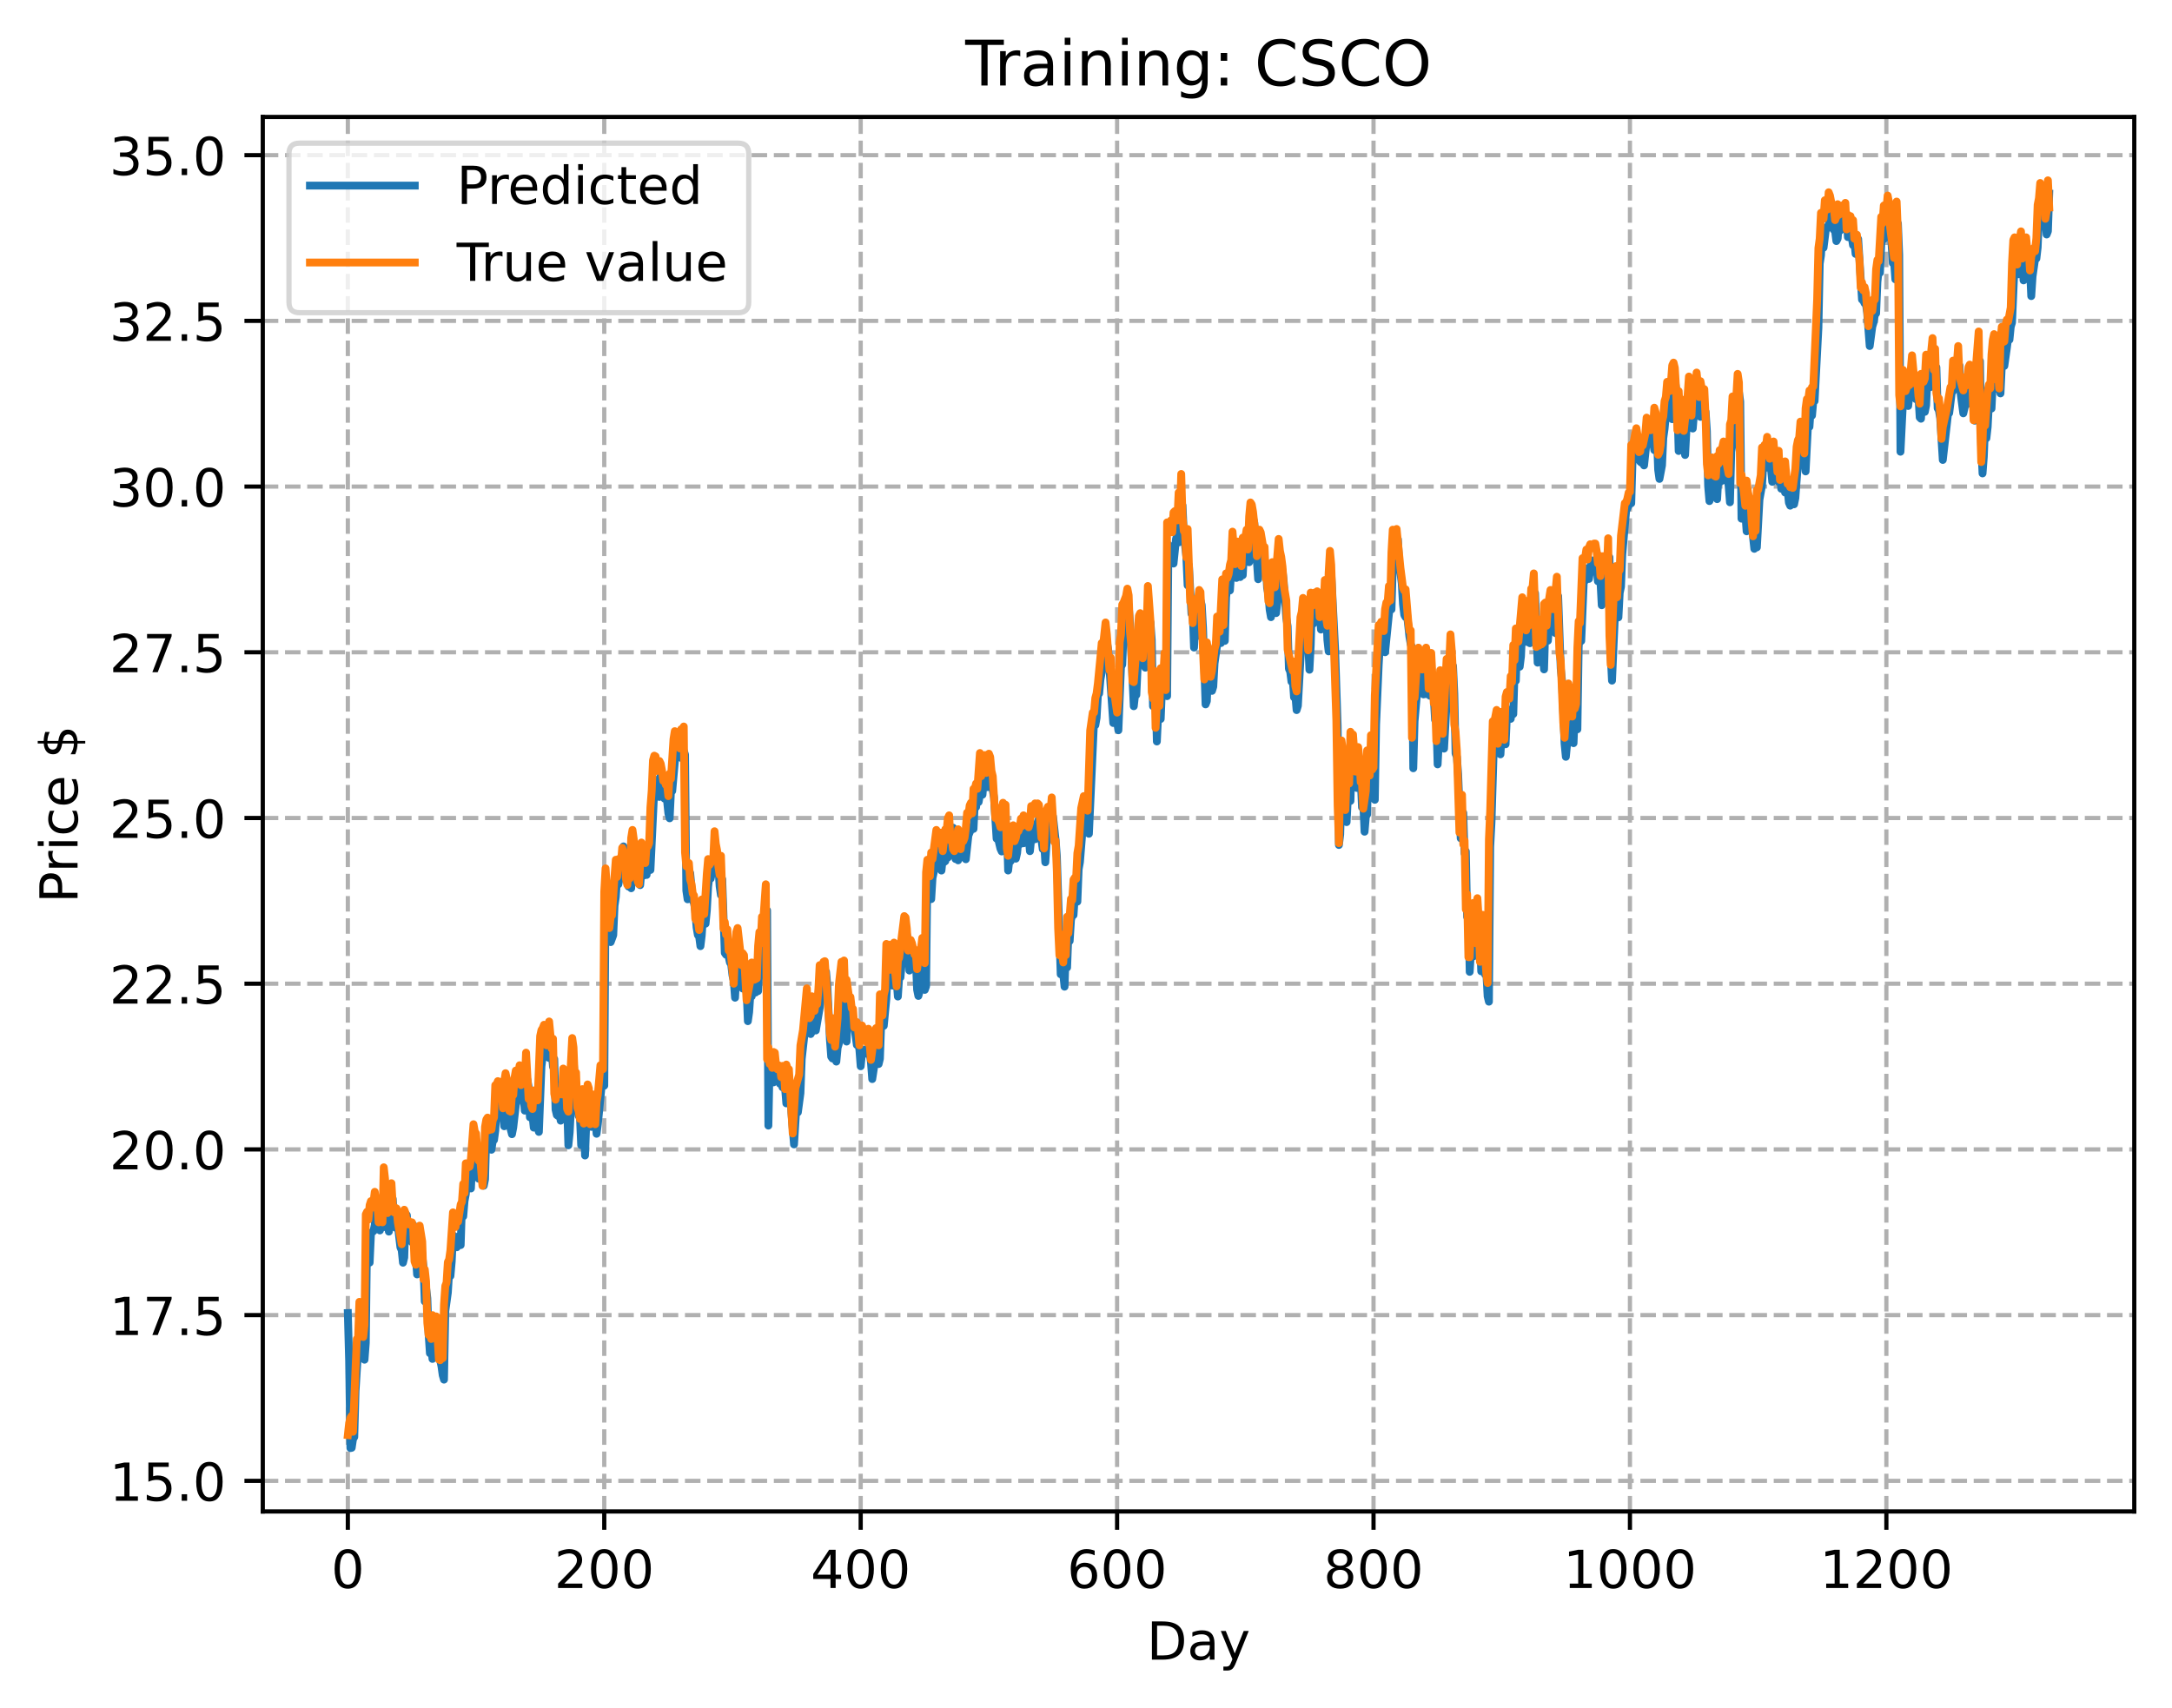 <?xml version="1.0" encoding="utf-8" standalone="no"?>
<!DOCTYPE svg PUBLIC "-//W3C//DTD SVG 1.1//EN"
  "http://www.w3.org/Graphics/SVG/1.1/DTD/svg11.dtd">
<!-- Created with matplotlib (https://matplotlib.org/) -->
<svg height="325.986pt" version="1.1" viewBox="0 0 414.464 325.986" width="414.464pt" xmlns="http://www.w3.org/2000/svg" xmlns:xlink="http://www.w3.org/1999/xlink">
 <defs>
  <style type="text/css">
*{stroke-linecap:butt;stroke-linejoin:round;}
  </style>
 </defs>
 <g id="figure_1">
  <g id="patch_1">
   <path d="M 0 325.986 
L 414.464 325.986 
L 414.464 0 
L 0 0 
z
" style="fill:#ffffff;"/>
  </g>
  <g id="axes_1">
   <g id="patch_2">
    <path d="M 50.144 288.43 
L 407.264 288.43 
L 407.264 22.318 
L 50.144 22.318 
z
" style="fill:#ffffff;"/>
   </g>
   <g id="matplotlib.axis_1">
    <g id="xtick_1">
     <g id="line2d_1">
      <path clip-path="url(#pfbb2159ceb)" d="M 66.376 288.43 
L 66.376 22.318 
" style="fill:none;stroke:#b0b0b0;stroke-dasharray:2.96,1.28;stroke-dashoffset:0;stroke-width:0.8;"/>
     </g>
     <g id="line2d_2">
      <defs>
       <path d="M 0 0 
L 0 3.5 
" id="mdc7eeec29e" style="stroke:#000000;stroke-width:0.8;"/>
      </defs>
      <g>
       <use style="stroke:#000000;stroke-width:0.8;" x="66.376" xlink:href="#mdc7eeec29e" y="288.43"/>
      </g>
     </g>
     <g id="text_1">
      <!-- 0 -->
      <defs>
       <path d="M 31.781 66.406 
Q 24.172 66.406 20.328 58.906 
Q 16.5 51.422 16.5 36.375 
Q 16.5 21.391 20.328 13.891 
Q 24.172 6.391 31.781 6.391 
Q 39.453 6.391 43.281 13.891 
Q 47.125 21.391 47.125 36.375 
Q 47.125 51.422 43.281 58.906 
Q 39.453 66.406 31.781 66.406 
z
M 31.781 74.219 
Q 44.047 74.219 50.516 64.516 
Q 56.984 54.828 56.984 36.375 
Q 56.984 17.969 50.516 8.266 
Q 44.047 -1.422 31.781 -1.422 
Q 19.531 -1.422 13.062 8.266 
Q 6.594 17.969 6.594 36.375 
Q 6.594 54.828 13.062 64.516 
Q 19.531 74.219 31.781 74.219 
z
" id="DejaVuSans-48"/>
      </defs>
      <g transform="translate(63.195 303.029)scale(0.1 -0.1)">
       <use xlink:href="#DejaVuSans-48"/>
      </g>
     </g>
    </g>
    <g id="xtick_2">
     <g id="line2d_3">
      <path clip-path="url(#pfbb2159ceb)" d="M 115.307 288.43 
L 115.307 22.318 
" style="fill:none;stroke:#b0b0b0;stroke-dasharray:2.96,1.28;stroke-dashoffset:0;stroke-width:0.8;"/>
     </g>
     <g id="line2d_4">
      <g>
       <use style="stroke:#000000;stroke-width:0.8;" x="115.307" xlink:href="#mdc7eeec29e" y="288.43"/>
      </g>
     </g>
     <g id="text_2">
      <!-- 200 -->
      <defs>
       <path d="M 19.188 8.297 
L 53.609 8.297 
L 53.609 0 
L 7.328 0 
L 7.328 8.297 
Q 12.938 14.109 22.625 23.891 
Q 32.328 33.688 34.812 36.531 
Q 39.547 41.844 41.422 45.531 
Q 43.312 49.219 43.312 52.781 
Q 43.312 58.594 39.234 62.25 
Q 35.156 65.922 28.609 65.922 
Q 23.969 65.922 18.812 64.312 
Q 13.672 62.703 7.812 59.422 
L 7.812 69.391 
Q 13.766 71.781 18.938 73 
Q 24.125 74.219 28.422 74.219 
Q 39.75 74.219 46.484 68.547 
Q 53.219 62.891 53.219 53.422 
Q 53.219 48.922 51.531 44.891 
Q 49.859 40.875 45.406 35.406 
Q 44.188 33.984 37.641 27.219 
Q 31.109 20.453 19.188 8.297 
z
" id="DejaVuSans-50"/>
      </defs>
      <g transform="translate(105.763 303.029)scale(0.1 -0.1)">
       <use xlink:href="#DejaVuSans-50"/>
       <use x="63.623" xlink:href="#DejaVuSans-48"/>
       <use x="127.246" xlink:href="#DejaVuSans-48"/>
      </g>
     </g>
    </g>
    <g id="xtick_3">
     <g id="line2d_5">
      <path clip-path="url(#pfbb2159ceb)" d="M 164.238 288.43 
L 164.238 22.318 
" style="fill:none;stroke:#b0b0b0;stroke-dasharray:2.96,1.28;stroke-dashoffset:0;stroke-width:0.8;"/>
     </g>
     <g id="line2d_6">
      <g>
       <use style="stroke:#000000;stroke-width:0.8;" x="164.238" xlink:href="#mdc7eeec29e" y="288.43"/>
      </g>
     </g>
     <g id="text_3">
      <!-- 400 -->
      <defs>
       <path d="M 37.797 64.312 
L 12.891 25.391 
L 37.797 25.391 
z
M 35.203 72.906 
L 47.609 72.906 
L 47.609 25.391 
L 58.016 25.391 
L 58.016 17.188 
L 47.609 17.188 
L 47.609 0 
L 37.797 0 
L 37.797 17.188 
L 4.891 17.188 
L 4.891 26.703 
z
" id="DejaVuSans-52"/>
      </defs>
      <g transform="translate(154.694 303.029)scale(0.1 -0.1)">
       <use xlink:href="#DejaVuSans-52"/>
       <use x="63.623" xlink:href="#DejaVuSans-48"/>
       <use x="127.246" xlink:href="#DejaVuSans-48"/>
      </g>
     </g>
    </g>
    <g id="xtick_4">
     <g id="line2d_7">
      <path clip-path="url(#pfbb2159ceb)" d="M 213.168 288.43 
L 213.168 22.318 
" style="fill:none;stroke:#b0b0b0;stroke-dasharray:2.96,1.28;stroke-dashoffset:0;stroke-width:0.8;"/>
     </g>
     <g id="line2d_8">
      <g>
       <use style="stroke:#000000;stroke-width:0.8;" x="213.168" xlink:href="#mdc7eeec29e" y="288.43"/>
      </g>
     </g>
     <g id="text_4">
      <!-- 600 -->
      <defs>
       <path d="M 33.016 40.375 
Q 26.375 40.375 22.484 35.828 
Q 18.609 31.297 18.609 23.391 
Q 18.609 15.531 22.484 10.953 
Q 26.375 6.391 33.016 6.391 
Q 39.656 6.391 43.531 10.953 
Q 47.406 15.531 47.406 23.391 
Q 47.406 31.297 43.531 35.828 
Q 39.656 40.375 33.016 40.375 
z
M 52.594 71.297 
L 52.594 62.312 
Q 48.875 64.062 45.094 64.984 
Q 41.312 65.922 37.594 65.922 
Q 27.828 65.922 22.672 59.328 
Q 17.531 52.734 16.797 39.406 
Q 19.672 43.656 24.016 45.922 
Q 28.375 48.188 33.594 48.188 
Q 44.578 48.188 50.953 41.516 
Q 57.328 34.859 57.328 23.391 
Q 57.328 12.156 50.688 5.359 
Q 44.047 -1.422 33.016 -1.422 
Q 20.359 -1.422 13.672 8.266 
Q 6.984 17.969 6.984 36.375 
Q 6.984 53.656 15.188 63.938 
Q 23.391 74.219 37.203 74.219 
Q 40.922 74.219 44.703 73.484 
Q 48.484 72.75 52.594 71.297 
z
" id="DejaVuSans-54"/>
      </defs>
      <g transform="translate(203.625 303.029)scale(0.1 -0.1)">
       <use xlink:href="#DejaVuSans-54"/>
       <use x="63.623" xlink:href="#DejaVuSans-48"/>
       <use x="127.246" xlink:href="#DejaVuSans-48"/>
      </g>
     </g>
    </g>
    <g id="xtick_5">
     <g id="line2d_9">
      <path clip-path="url(#pfbb2159ceb)" d="M 262.099 288.43 
L 262.099 22.318 
" style="fill:none;stroke:#b0b0b0;stroke-dasharray:2.96,1.28;stroke-dashoffset:0;stroke-width:0.8;"/>
     </g>
     <g id="line2d_10">
      <g>
       <use style="stroke:#000000;stroke-width:0.8;" x="262.099" xlink:href="#mdc7eeec29e" y="288.43"/>
      </g>
     </g>
     <g id="text_5">
      <!-- 800 -->
      <defs>
       <path d="M 31.781 34.625 
Q 24.75 34.625 20.719 30.859 
Q 16.703 27.094 16.703 20.516 
Q 16.703 13.922 20.719 10.156 
Q 24.75 6.391 31.781 6.391 
Q 38.812 6.391 42.859 10.172 
Q 46.922 13.969 46.922 20.516 
Q 46.922 27.094 42.891 30.859 
Q 38.875 34.625 31.781 34.625 
z
M 21.922 38.812 
Q 15.578 40.375 12.031 44.719 
Q 8.5 49.078 8.5 55.328 
Q 8.5 64.062 14.719 69.141 
Q 20.953 74.219 31.781 74.219 
Q 42.672 74.219 48.875 69.141 
Q 55.078 64.062 55.078 55.328 
Q 55.078 49.078 51.531 44.719 
Q 48 40.375 41.703 38.812 
Q 48.828 37.156 52.797 32.312 
Q 56.781 27.484 56.781 20.516 
Q 56.781 9.906 50.312 4.234 
Q 43.844 -1.422 31.781 -1.422 
Q 19.734 -1.422 13.25 4.234 
Q 6.781 9.906 6.781 20.516 
Q 6.781 27.484 10.781 32.312 
Q 14.797 37.156 21.922 38.812 
z
M 18.312 54.391 
Q 18.312 48.734 21.844 45.562 
Q 25.391 42.391 31.781 42.391 
Q 38.141 42.391 41.719 45.562 
Q 45.312 48.734 45.312 54.391 
Q 45.312 60.062 41.719 63.234 
Q 38.141 66.406 31.781 66.406 
Q 25.391 66.406 21.844 63.234 
Q 18.312 60.062 18.312 54.391 
z
" id="DejaVuSans-56"/>
      </defs>
      <g transform="translate(252.555 303.029)scale(0.1 -0.1)">
       <use xlink:href="#DejaVuSans-56"/>
       <use x="63.623" xlink:href="#DejaVuSans-48"/>
       <use x="127.246" xlink:href="#DejaVuSans-48"/>
      </g>
     </g>
    </g>
    <g id="xtick_6">
     <g id="line2d_11">
      <path clip-path="url(#pfbb2159ceb)" d="M 311.029 288.43 
L 311.029 22.318 
" style="fill:none;stroke:#b0b0b0;stroke-dasharray:2.96,1.28;stroke-dashoffset:0;stroke-width:0.8;"/>
     </g>
     <g id="line2d_12">
      <g>
       <use style="stroke:#000000;stroke-width:0.8;" x="311.029" xlink:href="#mdc7eeec29e" y="288.43"/>
      </g>
     </g>
     <g id="text_6">
      <!-- 1000 -->
      <defs>
       <path d="M 12.406 8.297 
L 28.516 8.297 
L 28.516 63.922 
L 10.984 60.406 
L 10.984 69.391 
L 28.422 72.906 
L 38.281 72.906 
L 38.281 8.297 
L 54.391 8.297 
L 54.391 0 
L 12.406 0 
z
" id="DejaVuSans-49"/>
      </defs>
      <g transform="translate(298.304 303.029)scale(0.1 -0.1)">
       <use xlink:href="#DejaVuSans-49"/>
       <use x="63.623" xlink:href="#DejaVuSans-48"/>
       <use x="127.246" xlink:href="#DejaVuSans-48"/>
       <use x="190.869" xlink:href="#DejaVuSans-48"/>
      </g>
     </g>
    </g>
    <g id="xtick_7">
     <g id="line2d_13">
      <path clip-path="url(#pfbb2159ceb)" d="M 359.96 288.43 
L 359.96 22.318 
" style="fill:none;stroke:#b0b0b0;stroke-dasharray:2.96,1.28;stroke-dashoffset:0;stroke-width:0.8;"/>
     </g>
     <g id="line2d_14">
      <g>
       <use style="stroke:#000000;stroke-width:0.8;" x="359.96" xlink:href="#mdc7eeec29e" y="288.43"/>
      </g>
     </g>
     <g id="text_7">
      <!-- 1200 -->
      <g transform="translate(347.235 303.029)scale(0.1 -0.1)">
       <use xlink:href="#DejaVuSans-49"/>
       <use x="63.623" xlink:href="#DejaVuSans-50"/>
       <use x="127.246" xlink:href="#DejaVuSans-48"/>
       <use x="190.869" xlink:href="#DejaVuSans-48"/>
      </g>
     </g>
    </g>
    <g id="text_8">
     <!-- Day -->
     <defs>
      <path d="M 19.672 64.797 
L 19.672 8.109 
L 31.594 8.109 
Q 46.688 8.109 53.688 14.938 
Q 60.688 21.781 60.688 36.531 
Q 60.688 51.172 53.688 57.984 
Q 46.688 64.797 31.594 64.797 
z
M 9.812 72.906 
L 30.078 72.906 
Q 51.266 72.906 61.172 64.094 
Q 71.094 55.281 71.094 36.531 
Q 71.094 17.672 61.125 8.828 
Q 51.172 0 30.078 0 
L 9.812 0 
z
" id="DejaVuSans-68"/>
      <path d="M 34.281 27.484 
Q 23.391 27.484 19.188 25 
Q 14.984 22.516 14.984 16.5 
Q 14.984 11.719 18.141 8.906 
Q 21.297 6.109 26.703 6.109 
Q 34.188 6.109 38.703 11.406 
Q 43.219 16.703 43.219 25.484 
L 43.219 27.484 
z
M 52.203 31.203 
L 52.203 0 
L 43.219 0 
L 43.219 8.297 
Q 40.141 3.328 35.547 0.953 
Q 30.953 -1.422 24.312 -1.422 
Q 15.922 -1.422 10.953 3.297 
Q 6 8.016 6 15.922 
Q 6 25.141 12.172 29.828 
Q 18.359 34.516 30.609 34.516 
L 43.219 34.516 
L 43.219 35.406 
Q 43.219 41.609 39.141 45 
Q 35.062 48.391 27.688 48.391 
Q 23 48.391 18.547 47.266 
Q 14.109 46.141 10.016 43.891 
L 10.016 52.203 
Q 14.938 54.109 19.578 55.047 
Q 24.219 56 28.609 56 
Q 40.484 56 46.344 49.844 
Q 52.203 43.703 52.203 31.203 
z
" id="DejaVuSans-97"/>
      <path d="M 32.172 -5.078 
Q 28.375 -14.844 24.75 -17.812 
Q 21.141 -20.797 15.094 -20.797 
L 7.906 -20.797 
L 7.906 -13.281 
L 13.188 -13.281 
Q 16.891 -13.281 18.938 -11.516 
Q 21 -9.766 23.484 -3.219 
L 25.094 0.875 
L 2.984 54.688 
L 12.5 54.688 
L 29.594 11.922 
L 46.688 54.688 
L 56.203 54.688 
z
" id="DejaVuSans-121"/>
     </defs>
     <g transform="translate(218.83 316.707)scale(0.1 -0.1)">
      <use xlink:href="#DejaVuSans-68"/>
      <use x="77.002" xlink:href="#DejaVuSans-97"/>
      <use x="138.281" xlink:href="#DejaVuSans-121"/>
     </g>
    </g>
   </g>
   <g id="matplotlib.axis_2">
    <g id="ytick_1">
     <g id="line2d_15">
      <path clip-path="url(#pfbb2159ceb)" d="M 50.144 282.584 
L 407.264 282.584 
" style="fill:none;stroke:#b0b0b0;stroke-dasharray:2.96,1.28;stroke-dashoffset:0;stroke-width:0.8;"/>
     </g>
     <g id="line2d_16">
      <defs>
       <path d="M 0 0 
L -3.5 0 
" id="m21c5190652" style="stroke:#000000;stroke-width:0.8;"/>
      </defs>
      <g>
       <use style="stroke:#000000;stroke-width:0.8;" x="50.144" xlink:href="#m21c5190652" y="282.584"/>
      </g>
     </g>
     <g id="text_9">
      <!-- 15.0 -->
      <defs>
       <path d="M 10.797 72.906 
L 49.516 72.906 
L 49.516 64.594 
L 19.828 64.594 
L 19.828 46.734 
Q 21.969 47.469 24.109 47.828 
Q 26.266 48.188 28.422 48.188 
Q 40.625 48.188 47.75 41.5 
Q 54.891 34.812 54.891 23.391 
Q 54.891 11.625 47.562 5.094 
Q 40.234 -1.422 26.906 -1.422 
Q 22.312 -1.422 17.547 -0.641 
Q 12.797 0.141 7.719 1.703 
L 7.719 11.625 
Q 12.109 9.234 16.797 8.062 
Q 21.484 6.891 26.703 6.891 
Q 35.156 6.891 40.078 11.328 
Q 45.016 15.766 45.016 23.391 
Q 45.016 31 40.078 35.438 
Q 35.156 39.891 26.703 39.891 
Q 22.75 39.891 18.812 39.016 
Q 14.891 38.141 10.797 36.281 
z
" id="DejaVuSans-53"/>
       <path d="M 10.688 12.406 
L 21 12.406 
L 21 0 
L 10.688 0 
z
" id="DejaVuSans-46"/>
      </defs>
      <g transform="translate(20.878 286.384)scale(0.1 -0.1)">
       <use xlink:href="#DejaVuSans-49"/>
       <use x="63.623" xlink:href="#DejaVuSans-53"/>
       <use x="127.246" xlink:href="#DejaVuSans-46"/>
       <use x="159.033" xlink:href="#DejaVuSans-48"/>
      </g>
     </g>
    </g>
    <g id="ytick_2">
     <g id="line2d_17">
      <path clip-path="url(#pfbb2159ceb)" d="M 50.144 250.962 
L 407.264 250.962 
" style="fill:none;stroke:#b0b0b0;stroke-dasharray:2.96,1.28;stroke-dashoffset:0;stroke-width:0.8;"/>
     </g>
     <g id="line2d_18">
      <g>
       <use style="stroke:#000000;stroke-width:0.8;" x="50.144" xlink:href="#m21c5190652" y="250.962"/>
      </g>
     </g>
     <g id="text_10">
      <!-- 17.5 -->
      <defs>
       <path d="M 8.203 72.906 
L 55.078 72.906 
L 55.078 68.703 
L 28.609 0 
L 18.312 0 
L 43.219 64.594 
L 8.203 64.594 
z
" id="DejaVuSans-55"/>
      </defs>
      <g transform="translate(20.878 254.762)scale(0.1 -0.1)">
       <use xlink:href="#DejaVuSans-49"/>
       <use x="63.623" xlink:href="#DejaVuSans-55"/>
       <use x="127.246" xlink:href="#DejaVuSans-46"/>
       <use x="159.033" xlink:href="#DejaVuSans-53"/>
      </g>
     </g>
    </g>
    <g id="ytick_3">
     <g id="line2d_19">
      <path clip-path="url(#pfbb2159ceb)" d="M 50.144 219.34 
L 407.264 219.34 
" style="fill:none;stroke:#b0b0b0;stroke-dasharray:2.96,1.28;stroke-dashoffset:0;stroke-width:0.8;"/>
     </g>
     <g id="line2d_20">
      <g>
       <use style="stroke:#000000;stroke-width:0.8;" x="50.144" xlink:href="#m21c5190652" y="219.34"/>
      </g>
     </g>
     <g id="text_11">
      <!-- 20.0 -->
      <g transform="translate(20.878 223.139)scale(0.1 -0.1)">
       <use xlink:href="#DejaVuSans-50"/>
       <use x="63.623" xlink:href="#DejaVuSans-48"/>
       <use x="127.246" xlink:href="#DejaVuSans-46"/>
       <use x="159.033" xlink:href="#DejaVuSans-48"/>
      </g>
     </g>
    </g>
    <g id="ytick_4">
     <g id="line2d_21">
      <path clip-path="url(#pfbb2159ceb)" d="M 50.144 187.718 
L 407.264 187.718 
" style="fill:none;stroke:#b0b0b0;stroke-dasharray:2.96,1.28;stroke-dashoffset:0;stroke-width:0.8;"/>
     </g>
     <g id="line2d_22">
      <g>
       <use style="stroke:#000000;stroke-width:0.8;" x="50.144" xlink:href="#m21c5190652" y="187.718"/>
      </g>
     </g>
     <g id="text_12">
      <!-- 22.5 -->
      <g transform="translate(20.878 191.517)scale(0.1 -0.1)">
       <use xlink:href="#DejaVuSans-50"/>
       <use x="63.623" xlink:href="#DejaVuSans-50"/>
       <use x="127.246" xlink:href="#DejaVuSans-46"/>
       <use x="159.033" xlink:href="#DejaVuSans-53"/>
      </g>
     </g>
    </g>
    <g id="ytick_5">
     <g id="line2d_23">
      <path clip-path="url(#pfbb2159ceb)" d="M 50.144 156.096 
L 407.264 156.096 
" style="fill:none;stroke:#b0b0b0;stroke-dasharray:2.96,1.28;stroke-dashoffset:0;stroke-width:0.8;"/>
     </g>
     <g id="line2d_24">
      <g>
       <use style="stroke:#000000;stroke-width:0.8;" x="50.144" xlink:href="#m21c5190652" y="156.096"/>
      </g>
     </g>
     <g id="text_13">
      <!-- 25.0 -->
      <g transform="translate(20.878 159.895)scale(0.1 -0.1)">
       <use xlink:href="#DejaVuSans-50"/>
       <use x="63.623" xlink:href="#DejaVuSans-53"/>
       <use x="127.246" xlink:href="#DejaVuSans-46"/>
       <use x="159.033" xlink:href="#DejaVuSans-48"/>
      </g>
     </g>
    </g>
    <g id="ytick_6">
     <g id="line2d_25">
      <path clip-path="url(#pfbb2159ceb)" d="M 50.144 124.474 
L 407.264 124.474 
" style="fill:none;stroke:#b0b0b0;stroke-dasharray:2.96,1.28;stroke-dashoffset:0;stroke-width:0.8;"/>
     </g>
     <g id="line2d_26">
      <g>
       <use style="stroke:#000000;stroke-width:0.8;" x="50.144" xlink:href="#m21c5190652" y="124.474"/>
      </g>
     </g>
     <g id="text_14">
      <!-- 27.5 -->
      <g transform="translate(20.878 128.273)scale(0.1 -0.1)">
       <use xlink:href="#DejaVuSans-50"/>
       <use x="63.623" xlink:href="#DejaVuSans-55"/>
       <use x="127.246" xlink:href="#DejaVuSans-46"/>
       <use x="159.033" xlink:href="#DejaVuSans-53"/>
      </g>
     </g>
    </g>
    <g id="ytick_7">
     <g id="line2d_27">
      <path clip-path="url(#pfbb2159ceb)" d="M 50.144 92.852 
L 407.264 92.852 
" style="fill:none;stroke:#b0b0b0;stroke-dasharray:2.96,1.28;stroke-dashoffset:0;stroke-width:0.8;"/>
     </g>
     <g id="line2d_28">
      <g>
       <use style="stroke:#000000;stroke-width:0.8;" x="50.144" xlink:href="#m21c5190652" y="92.852"/>
      </g>
     </g>
     <g id="text_15">
      <!-- 30.0 -->
      <defs>
       <path d="M 40.578 39.312 
Q 47.656 37.797 51.625 33 
Q 55.609 28.219 55.609 21.188 
Q 55.609 10.406 48.188 4.484 
Q 40.766 -1.422 27.094 -1.422 
Q 22.516 -1.422 17.656 -0.516 
Q 12.797 0.391 7.625 2.203 
L 7.625 11.719 
Q 11.719 9.328 16.594 8.109 
Q 21.484 6.891 26.812 6.891 
Q 36.078 6.891 40.938 10.547 
Q 45.797 14.203 45.797 21.188 
Q 45.797 27.641 41.281 31.266 
Q 36.766 34.906 28.719 34.906 
L 20.219 34.906 
L 20.219 43.016 
L 29.109 43.016 
Q 36.375 43.016 40.234 45.922 
Q 44.094 48.828 44.094 54.297 
Q 44.094 59.906 40.109 62.906 
Q 36.141 65.922 28.719 65.922 
Q 24.656 65.922 20.016 65.031 
Q 15.375 64.156 9.812 62.312 
L 9.812 71.094 
Q 15.438 72.656 20.344 73.438 
Q 25.25 74.219 29.594 74.219 
Q 40.828 74.219 47.359 69.109 
Q 53.906 64.016 53.906 55.328 
Q 53.906 49.266 50.438 45.094 
Q 46.969 40.922 40.578 39.312 
z
" id="DejaVuSans-51"/>
      </defs>
      <g transform="translate(20.878 96.651)scale(0.1 -0.1)">
       <use xlink:href="#DejaVuSans-51"/>
       <use x="63.623" xlink:href="#DejaVuSans-48"/>
       <use x="127.246" xlink:href="#DejaVuSans-46"/>
       <use x="159.033" xlink:href="#DejaVuSans-48"/>
      </g>
     </g>
    </g>
    <g id="ytick_8">
     <g id="line2d_29">
      <path clip-path="url(#pfbb2159ceb)" d="M 50.144 61.23 
L 407.264 61.23 
" style="fill:none;stroke:#b0b0b0;stroke-dasharray:2.96,1.28;stroke-dashoffset:0;stroke-width:0.8;"/>
     </g>
     <g id="line2d_30">
      <g>
       <use style="stroke:#000000;stroke-width:0.8;" x="50.144" xlink:href="#m21c5190652" y="61.23"/>
      </g>
     </g>
     <g id="text_16">
      <!-- 32.5 -->
      <g transform="translate(20.878 65.029)scale(0.1 -0.1)">
       <use xlink:href="#DejaVuSans-51"/>
       <use x="63.623" xlink:href="#DejaVuSans-50"/>
       <use x="127.246" xlink:href="#DejaVuSans-46"/>
       <use x="159.033" xlink:href="#DejaVuSans-53"/>
      </g>
     </g>
    </g>
    <g id="ytick_9">
     <g id="line2d_31">
      <path clip-path="url(#pfbb2159ceb)" d="M 50.144 29.608 
L 407.264 29.608 
" style="fill:none;stroke:#b0b0b0;stroke-dasharray:2.96,1.28;stroke-dashoffset:0;stroke-width:0.8;"/>
     </g>
     <g id="line2d_32">
      <g>
       <use style="stroke:#000000;stroke-width:0.8;" x="50.144" xlink:href="#m21c5190652" y="29.608"/>
      </g>
     </g>
     <g id="text_17">
      <!-- 35.0 -->
      <g transform="translate(20.878 33.407)scale(0.1 -0.1)">
       <use xlink:href="#DejaVuSans-51"/>
       <use x="63.623" xlink:href="#DejaVuSans-53"/>
       <use x="127.246" xlink:href="#DejaVuSans-46"/>
       <use x="159.033" xlink:href="#DejaVuSans-48"/>
      </g>
     </g>
    </g>
    <g id="text_18">
     <!-- Price $ -->
     <defs>
      <path d="M 19.672 64.797 
L 19.672 37.406 
L 32.078 37.406 
Q 38.969 37.406 42.719 40.969 
Q 46.484 44.531 46.484 51.125 
Q 46.484 57.672 42.719 61.234 
Q 38.969 64.797 32.078 64.797 
z
M 9.812 72.906 
L 32.078 72.906 
Q 44.344 72.906 50.609 67.359 
Q 56.891 61.812 56.891 51.125 
Q 56.891 40.328 50.609 34.812 
Q 44.344 29.297 32.078 29.297 
L 19.672 29.297 
L 19.672 0 
L 9.812 0 
z
" id="DejaVuSans-80"/>
      <path d="M 41.109 46.297 
Q 39.594 47.172 37.812 47.578 
Q 36.031 48 33.891 48 
Q 26.266 48 22.188 43.047 
Q 18.109 38.094 18.109 28.812 
L 18.109 0 
L 9.078 0 
L 9.078 54.688 
L 18.109 54.688 
L 18.109 46.188 
Q 20.953 51.172 25.484 53.578 
Q 30.031 56 36.531 56 
Q 37.453 56 38.578 55.875 
Q 39.703 55.766 41.062 55.516 
z
" id="DejaVuSans-114"/>
      <path d="M 9.422 54.688 
L 18.406 54.688 
L 18.406 0 
L 9.422 0 
z
M 9.422 75.984 
L 18.406 75.984 
L 18.406 64.594 
L 9.422 64.594 
z
" id="DejaVuSans-105"/>
      <path d="M 48.781 52.594 
L 48.781 44.188 
Q 44.969 46.297 41.141 47.344 
Q 37.312 48.391 33.406 48.391 
Q 24.656 48.391 19.812 42.844 
Q 14.984 37.312 14.984 27.297 
Q 14.984 17.281 19.812 11.734 
Q 24.656 6.203 33.406 6.203 
Q 37.312 6.203 41.141 7.25 
Q 44.969 8.297 48.781 10.406 
L 48.781 2.094 
Q 45.016 0.344 40.984 -0.531 
Q 36.969 -1.422 32.422 -1.422 
Q 20.062 -1.422 12.781 6.344 
Q 5.516 14.109 5.516 27.297 
Q 5.516 40.672 12.859 48.328 
Q 20.219 56 33.016 56 
Q 37.156 56 41.109 55.141 
Q 45.062 54.297 48.781 52.594 
z
" id="DejaVuSans-99"/>
      <path d="M 56.203 29.594 
L 56.203 25.203 
L 14.891 25.203 
Q 15.484 15.922 20.484 11.062 
Q 25.484 6.203 34.422 6.203 
Q 39.594 6.203 44.453 7.469 
Q 49.312 8.734 54.109 11.281 
L 54.109 2.781 
Q 49.266 0.734 44.188 -0.344 
Q 39.109 -1.422 33.891 -1.422 
Q 20.797 -1.422 13.156 6.188 
Q 5.516 13.812 5.516 26.812 
Q 5.516 40.234 12.766 48.109 
Q 20.016 56 32.328 56 
Q 43.359 56 49.781 48.891 
Q 56.203 41.797 56.203 29.594 
z
M 47.219 32.234 
Q 47.125 39.594 43.094 43.984 
Q 39.062 48.391 32.422 48.391 
Q 24.906 48.391 20.391 44.141 
Q 15.875 39.891 15.188 32.172 
z
" id="DejaVuSans-101"/>
      <path id="DejaVuSans-32"/>
      <path d="M 33.797 -14.703 
L 28.906 -14.703 
L 28.859 0 
Q 23.734 0.094 18.609 1.188 
Q 13.484 2.297 8.297 4.5 
L 8.297 13.281 
Q 13.281 10.156 18.375 8.562 
Q 23.484 6.984 28.906 6.938 
L 28.906 29.203 
Q 18.109 30.953 13.203 35.156 
Q 8.297 39.359 8.297 46.688 
Q 8.297 54.641 13.625 59.219 
Q 18.953 63.812 28.906 64.5 
L 28.906 75.984 
L 33.797 75.984 
L 33.797 64.656 
Q 38.328 64.453 42.578 63.688 
Q 46.828 62.938 50.875 61.625 
L 50.875 53.078 
Q 46.828 55.125 42.547 56.25 
Q 38.281 57.375 33.797 57.562 
L 33.797 36.719 
Q 44.875 35.016 50.094 30.609 
Q 55.328 26.219 55.328 18.609 
Q 55.328 10.359 49.781 5.594 
Q 44.234 0.828 33.797 0.094 
z
M 28.906 37.594 
L 28.906 57.625 
Q 23.25 56.984 20.266 54.391 
Q 17.281 51.812 17.281 47.516 
Q 17.281 43.312 20.031 40.969 
Q 22.797 38.625 28.906 37.594 
z
M 33.797 28.219 
L 33.797 7.078 
Q 39.984 7.906 43.141 10.594 
Q 46.297 13.281 46.297 17.672 
Q 46.297 21.969 43.281 24.5 
Q 40.281 27.047 33.797 28.219 
z
" id="DejaVuSans-36"/>
     </defs>
     <g transform="translate(14.798 172.342)rotate(-90)scale(0.1 -0.1)">
      <use xlink:href="#DejaVuSans-80"/>
      <use x="58.553" xlink:href="#DejaVuSans-114"/>
      <use x="99.666" xlink:href="#DejaVuSans-105"/>
      <use x="127.449" xlink:href="#DejaVuSans-99"/>
      <use x="182.43" xlink:href="#DejaVuSans-101"/>
      <use x="243.953" xlink:href="#DejaVuSans-32"/>
      <use x="275.74" xlink:href="#DejaVuSans-36"/>
     </g>
    </g>
   </g>
   <g id="line2d_33">
    <path clip-path="url(#pfbb2159ceb)" d="M 66.376 250.569 
L 66.621 259.684 
L 66.866 276.334 
L 67.11 276.284 
L 67.355 274.639 
L 67.6 274.224 
L 67.844 265.486 
L 68.334 257.522 
L 68.578 257.514 
L 68.823 251.618 
L 69.068 254.737 
L 69.312 256.325 
L 69.557 259.47 
L 69.802 256.259 
L 70.046 235.583 
L 70.291 236.689 
L 70.536 240.942 
L 70.78 235.553 
L 71.025 235.078 
L 71.27 234.936 
L 71.514 233.761 
L 71.759 230.122 
L 72.003 233.038 
L 72.248 232.575 
L 72.493 234.799 
L 72.737 231.232 
L 72.982 233.951 
L 73.227 234.163 
L 73.471 227.669 
L 73.716 228.94 
L 73.961 233.316 
L 74.205 235.023 
L 74.695 229.933 
L 74.939 228.775 
L 75.184 232.741 
L 75.429 234.256 
L 75.673 232.654 
L 75.918 233.852 
L 76.407 238.032 
L 76.652 238.579 
L 76.897 240.959 
L 77.141 239.958 
L 77.386 231.624 
L 77.631 231.878 
L 77.875 235.19 
L 78.12 233.907 
L 78.364 234.733 
L 78.609 237.036 
L 78.854 233.741 
L 79.098 236.044 
L 79.588 243.195 
L 79.832 241.267 
L 80.077 240.497 
L 80.322 237.263 
L 80.811 241.782 
L 81.056 248.349 
L 81.3 245.704 
L 81.545 247.756 
L 81.79 254.632 
L 82.034 258.233 
L 82.279 256.703 
L 82.524 259.322 
L 82.768 256.505 
L 83.013 255.057 
L 83.258 252.781 
L 83.502 252.253 
L 83.747 254.995 
L 83.991 259.542 
L 84.236 260.692 
L 84.481 262.433 
L 84.725 263.27 
L 84.97 250.204 
L 85.459 246.655 
L 85.704 242.722 
L 85.949 243.497 
L 86.193 240.768 
L 86.438 235.711 
L 86.683 237.172 
L 86.927 236.449 
L 87.172 238.009 
L 87.417 235.96 
L 87.661 237.231 
L 87.906 237.599 
L 88.151 229.908 
L 88.395 232.123 
L 88.64 229.197 
L 88.885 227.858 
L 89.129 225.008 
L 89.619 226.043 
L 89.863 226.789 
L 90.108 221.746 
L 90.597 217.367 
L 91.086 218.89 
L 91.331 224.927 
L 91.576 224.957 
L 91.82 221.263 
L 92.065 225.518 
L 92.31 226.269 
L 92.554 225.063 
L 92.799 216.23 
L 93.044 216.927 
L 93.288 215.73 
L 93.533 218.23 
L 93.778 219.403 
L 94.022 217.737 
L 94.267 217.542 
L 94.512 215.728 
L 94.756 211.338 
L 95.001 209.74 
L 95.735 211.168 
L 95.979 212.641 
L 96.224 214.92 
L 96.469 211.059 
L 96.713 209.77 
L 96.958 211.13 
L 97.447 215.475 
L 97.692 216.437 
L 97.937 215.165 
L 98.426 210.857 
L 98.915 208.923 
L 99.16 206.688 
L 99.405 205.477 
L 99.649 208.881 
L 99.894 209.086 
L 100.139 211.94 
L 100.383 210.218 
L 100.628 206.023 
L 100.873 207.45 
L 101.117 213.209 
L 101.362 212.309 
L 101.607 212.794 
L 101.851 215.185 
L 102.096 213.113 
L 102.34 212.289 
L 102.585 215.171 
L 102.83 216.001 
L 103.319 203.514 
L 104.053 197.522 
L 104.298 200.509 
L 104.542 201.008 
L 104.787 201.889 
L 105.032 199.48 
L 105.276 200.6 
L 105.521 203.564 
L 105.766 202.099 
L 106.01 211.719 
L 106.255 212.779 
L 106.5 212.968 
L 106.744 211.887 
L 106.989 213.853 
L 107.234 212.339 
L 107.723 207.633 
L 107.967 207.147 
L 108.212 210.418 
L 108.457 218.552 
L 108.701 216.129 
L 109.435 202.185 
L 109.68 206.073 
L 109.925 207.789 
L 110.169 208.417 
L 110.414 212.94 
L 110.659 212.934 
L 110.903 218.534 
L 111.148 215.809 
L 111.393 210.945 
L 111.637 220.499 
L 111.882 213.891 
L 112.127 214.365 
L 112.371 211.395 
L 112.616 210.108 
L 112.861 215.039 
L 113.35 212.73 
L 113.595 212.593 
L 113.839 216.355 
L 114.084 214.469 
L 114.818 206.985 
L 115.062 206.215 
L 115.307 207.172 
L 115.552 171.14 
L 115.796 169.897 
L 116.041 173.767 
L 116.286 173.717 
L 116.53 179.78 
L 117.02 178.452 
L 117.264 172.826 
L 117.509 171.176 
L 117.754 167.37 
L 117.998 168.758 
L 118.488 166.147 
L 118.732 165.293 
L 118.977 161.518 
L 119.466 163.758 
L 119.955 169.184 
L 120.2 166.851 
L 120.445 169.501 
L 120.689 162.829 
L 120.934 160.883 
L 121.179 162.144 
L 121.423 165.476 
L 121.668 165.257 
L 121.913 168.591 
L 122.157 168.906 
L 122.647 163.151 
L 122.891 167.061 
L 123.136 166.865 
L 123.381 166.966 
L 123.625 165.141 
L 124.115 166.012 
L 124.849 150.606 
L 125.093 148.809 
L 125.583 150.276 
L 125.827 152.076 
L 126.072 148.026 
L 126.806 152.406 
L 127.05 150.419 
L 127.54 155.226 
L 127.784 156.156 
L 128.029 150.971 
L 128.274 150.949 
L 129.008 142.67 
L 129.252 142.412 
L 129.497 142.883 
L 129.742 142.16 
L 129.986 144.64 
L 130.231 144.541 
L 130.476 143.268 
L 130.72 143.999 
L 130.965 169.938 
L 131.21 171.608 
L 131.699 166.605 
L 132.188 171.852 
L 132.433 172.297 
L 132.677 173.795 
L 132.922 176.974 
L 133.167 178.426 
L 133.411 178.709 
L 133.656 180.552 
L 133.901 178.539 
L 134.145 174.884 
L 134.39 174.692 
L 134.635 176.269 
L 134.879 173.719 
L 135.124 169.184 
L 135.369 167.216 
L 135.613 167.661 
L 135.858 166.42 
L 136.103 166.58 
L 136.347 165.916 
L 136.592 162.211 
L 136.837 165.074 
L 137.081 165.414 
L 137.326 169.165 
L 137.571 170.808 
L 137.815 167.778 
L 138.304 181.846 
L 138.549 182.189 
L 138.794 181.391 
L 139.283 183.673 
L 139.528 184.025 
L 139.772 186.113 
L 140.017 187.18 
L 140.262 190.389 
L 140.751 181.1 
L 141.24 183.506 
L 141.485 185.446 
L 141.73 188.641 
L 141.974 187.171 
L 142.219 186.484 
L 142.464 188.889 
L 142.708 194.867 
L 142.953 193.126 
L 143.198 189.522 
L 143.442 190.139 
L 143.687 186.007 
L 143.931 185.975 
L 144.176 189.402 
L 144.421 188.983 
L 144.665 189.128 
L 145.155 180.904 
L 145.399 180.829 
L 145.644 178.634 
L 145.889 177.522 
L 146.133 175.025 
L 146.378 173.724 
L 146.623 214.794 
L 146.867 202.457 
L 147.112 205.493 
L 147.357 204.622 
L 147.601 206.548 
L 147.846 203.417 
L 148.091 204.045 
L 148.335 204.222 
L 148.825 206.813 
L 149.069 205.68 
L 149.314 207.478 
L 149.559 207.435 
L 149.803 207.561 
L 150.048 210.556 
L 150.292 207.018 
L 150.537 206.74 
L 150.782 206.81 
L 151.026 212.371 
L 151.516 218.383 
L 152.005 210.564 
L 152.25 212.26 
L 152.739 208.606 
L 152.984 202.07 
L 153.962 193.374 
L 154.207 191.531 
L 154.452 196.463 
L 154.696 197.322 
L 154.941 196.864 
L 155.186 194.199 
L 155.43 194.819 
L 155.675 196.646 
L 156.409 192.367 
L 156.653 189.052 
L 156.898 188.263 
L 157.143 189.115 
L 157.632 185.459 
L 157.877 188.242 
L 158.366 198.36 
L 158.611 201.642 
L 158.855 201.988 
L 159.1 199.702 
L 159.345 201.97 
L 159.589 202.581 
L 159.834 199.943 
L 160.079 199.131 
L 160.323 191.077 
L 160.568 191.132 
L 160.813 187.393 
L 161.057 187.786 
L 161.302 187.912 
L 161.546 198.758 
L 161.791 192.491 
L 162.28 193.137 
L 163.014 195.828 
L 163.504 199.402 
L 163.748 198.869 
L 163.993 200.309 
L 164.238 203.474 
L 164.482 201.009 
L 164.972 200.286 
L 165.216 200.948 
L 165.461 201.102 
L 165.706 200.276 
L 165.95 200.841 
L 166.195 202.715 
L 166.44 205.917 
L 167.174 201.124 
L 167.418 198.875 
L 167.663 203.044 
L 167.907 202.042 
L 168.152 194.964 
L 168.397 191.689 
L 168.641 195.761 
L 169.131 190.608 
L 169.375 185.224 
L 169.62 185.193 
L 169.865 182.323 
L 170.109 188.044 
L 170.354 188.073 
L 170.599 187.595 
L 170.843 183.93 
L 171.333 190.169 
L 171.577 186.445 
L 171.822 186.514 
L 172.067 183.72 
L 172.311 182.795 
L 172.556 178.111 
L 172.801 177.088 
L 173.29 179.629 
L 173.534 185.205 
L 173.779 184.797 
L 174.024 181.981 
L 174.268 183.828 
L 174.513 184.633 
L 174.758 183.056 
L 175.002 188.865 
L 175.247 190.055 
L 175.492 189.136 
L 175.981 183.452 
L 176.226 184.75 
L 176.47 188.898 
L 176.715 188.187 
L 176.96 166.072 
L 177.204 164.365 
L 177.449 170.705 
L 177.694 171.572 
L 177.938 167.557 
L 178.428 165.28 
L 178.672 161.166 
L 178.917 160.367 
L 179.406 164.048 
L 179.651 166.127 
L 179.895 163.736 
L 180.14 164.509 
L 180.385 164.336 
L 180.629 162.792 
L 180.874 163.642 
L 181.119 160.673 
L 181.363 159.708 
L 181.608 162.855 
L 181.853 157.941 
L 182.097 162.26 
L 182.342 163.927 
L 182.587 161.342 
L 182.831 164.175 
L 183.076 162.462 
L 183.321 162.048 
L 183.565 162.812 
L 183.81 162.551 
L 184.055 163.693 
L 184.299 163.97 
L 184.789 159.439 
L 185.522 157.677 
L 185.767 158.175 
L 186.012 153.085 
L 186.256 154.018 
L 186.501 151.497 
L 186.746 153.047 
L 186.99 151.648 
L 187.235 147.417 
L 187.48 151.657 
L 187.724 148.56 
L 188.214 146.742 
L 188.458 150.212 
L 188.948 148.856 
L 189.192 149.143 
L 189.682 152.23 
L 190.171 160.033 
L 190.416 159.859 
L 190.905 161.943 
L 191.15 162.483 
L 191.394 160.671 
L 191.639 156.278 
L 191.883 157.537 
L 192.128 157.46 
L 192.373 166.119 
L 192.617 163.936 
L 192.862 164.324 
L 193.596 161.141 
L 193.841 163.855 
L 194.085 162.784 
L 194.33 160.184 
L 194.575 161.136 
L 195.064 159.663 
L 195.309 160.919 
L 195.553 158.029 
L 195.798 159.962 
L 196.043 157.03 
L 196.532 162.429 
L 197.021 157.505 
L 197.51 160.149 
L 197.755 157.602 
L 198.244 156.282 
L 198.734 160.336 
L 198.978 162.029 
L 199.223 160.435 
L 199.468 164.545 
L 199.712 160.881 
L 199.957 159.267 
L 200.202 158.567 
L 200.446 159.743 
L 200.691 159.489 
L 200.936 155.805 
L 201.425 160.222 
L 201.67 163.383 
L 202.404 185.922 
L 202.648 184.425 
L 202.893 185.9 
L 203.138 188.283 
L 203.382 181.087 
L 203.627 184.636 
L 203.871 178.14 
L 204.116 179.573 
L 204.361 175.564 
L 204.605 174.567 
L 204.85 174.623 
L 205.095 171.027 
L 205.339 170.53 
L 205.584 172.057 
L 205.829 165.879 
L 206.073 164.513 
L 206.807 155.377 
L 207.052 154.371 
L 207.297 156.996 
L 207.541 156.54 
L 207.786 159.106 
L 208.765 137.555 
L 209.009 138.395 
L 209.254 136.985 
L 209.498 132.661 
L 209.743 132.343 
L 209.988 129.626 
L 210.232 128.285 
L 210.477 124.332 
L 210.722 126.172 
L 210.966 123.727 
L 211.211 122.479 
L 211.456 123.948 
L 212.434 137.971 
L 212.679 135.148 
L 212.924 137.163 
L 213.168 137.687 
L 213.413 139.357 
L 213.902 127.265 
L 214.147 126.828 
L 214.392 120.746 
L 214.881 114.895 
L 215.126 114.969 
L 215.37 115.519 
L 215.615 118.838 
L 216.349 134.77 
L 216.593 132.597 
L 216.838 132.608 
L 217.083 127.156 
L 217.327 125.417 
L 217.572 120.098 
L 217.817 119.758 
L 218.551 127.409 
L 218.795 121.129 
L 219.04 122.974 
L 219.285 119.335 
L 219.529 118.775 
L 219.774 122.121 
L 220.019 134.762 
L 220.263 134.746 
L 220.508 131.835 
L 220.753 141.495 
L 220.997 136.267 
L 221.242 133.723 
L 221.486 137.206 
L 221.731 131.132 
L 221.976 129.635 
L 222.22 131.812 
L 222.465 128.786 
L 222.71 132.845 
L 222.954 103.952 
L 223.199 104.327 
L 223.444 107.554 
L 223.688 106.422 
L 223.933 107.542 
L 224.422 102.757 
L 224.667 102.325 
L 224.912 103.508 
L 225.156 98.939 
L 225.401 101.403 
L 225.646 96.455 
L 225.89 101.79 
L 226.38 106.218 
L 226.624 111.698 
L 226.869 107.892 
L 227.358 117.135 
L 227.603 116.963 
L 227.847 123.571 
L 228.092 117.744 
L 228.337 120.538 
L 228.581 121.348 
L 229.071 114.541 
L 229.315 115.489 
L 229.56 119.828 
L 230.049 134.417 
L 230.294 133.794 
L 230.539 127.058 
L 230.783 129.773 
L 231.028 131.249 
L 231.273 131.833 
L 231.517 131.034 
L 231.762 126.577 
L 232.741 119.584 
L 232.985 122.711 
L 233.23 116.808 
L 233.474 115.238 
L 233.719 122.301 
L 233.964 113.925 
L 234.208 111.961 
L 234.453 112.479 
L 234.698 112.673 
L 234.942 108.817 
L 235.187 108.989 
L 235.432 105.487 
L 235.921 110.287 
L 236.166 107.767 
L 236.41 106.423 
L 236.655 110.117 
L 236.9 108.747 
L 237.144 109.766 
L 237.389 104.896 
L 237.634 104.702 
L 237.878 105.644 
L 238.123 104.867 
L 238.368 107.285 
L 238.612 101.801 
L 238.857 99.604 
L 239.102 98.79 
L 239.346 99.78 
L 240.08 110.527 
L 240.569 104.966 
L 241.059 106.138 
L 241.303 108.247 
L 241.548 107.529 
L 241.793 112.188 
L 242.037 113.455 
L 242.282 116.371 
L 242.527 117.771 
L 242.771 112.345 
L 243.016 109.994 
L 243.261 115.72 
L 243.505 116.994 
L 243.75 114.759 
L 244.239 107.718 
L 244.484 108.93 
L 244.729 108.836 
L 244.973 111.166 
L 245.462 117.991 
L 245.707 119.536 
L 245.952 127.631 
L 246.196 128.149 
L 246.441 130.085 
L 246.686 129.603 
L 246.93 133.071 
L 247.175 132.604 
L 247.42 135.504 
L 247.664 134.685 
L 248.398 121.358 
L 248.643 120.816 
L 248.888 115.26 
L 249.377 121.213 
L 249.622 122.518 
L 249.866 127.806 
L 250.111 123.081 
L 250.356 114.446 
L 250.6 119.017 
L 250.845 117.707 
L 251.089 117.119 
L 251.334 117.984 
L 251.579 115.877 
L 251.823 116.961 
L 252.068 120.132 
L 252.313 118.034 
L 252.557 117.669 
L 252.802 119.148 
L 253.047 115.413 
L 253.291 122.104 
L 253.536 124.301 
L 253.781 111.852 
L 254.025 109.277 
L 254.759 123.75 
L 255.249 138.484 
L 255.493 161.244 
L 255.738 159.232 
L 255.983 150.268 
L 256.227 145.676 
L 256.472 148.684 
L 256.717 147.877 
L 256.961 156.882 
L 257.45 147.041 
L 257.695 152.843 
L 257.94 143.333 
L 258.184 144.972 
L 258.429 143.595 
L 258.918 150.365 
L 259.163 148.948 
L 259.408 145.979 
L 259.652 148.374 
L 259.897 154.065 
L 260.142 153.174 
L 260.386 158.712 
L 260.631 155.826 
L 260.876 155.424 
L 261.12 145.035 
L 261.365 149.236 
L 261.61 150.206 
L 261.854 145.023 
L 262.099 149.962 
L 262.344 152.628 
L 262.588 138.24 
L 263.077 126.969 
L 263.322 122.577 
L 263.567 122.275 
L 263.811 121.612 
L 264.301 124.465 
L 265.279 114.711 
L 265.524 116.294 
L 265.769 107.992 
L 266.013 105.13 
L 266.258 108.039 
L 266.503 107.734 
L 266.747 102.903 
L 266.992 107.367 
L 267.481 111.281 
L 267.726 115.335 
L 267.971 117.362 
L 268.215 117.771 
L 268.46 116.976 
L 268.949 121.512 
L 269.194 122.937 
L 269.438 123.607 
L 269.683 146.608 
L 269.928 137.625 
L 270.662 129.335 
L 270.906 125.727 
L 271.151 127.341 
L 271.396 130.893 
L 271.64 132.508 
L 271.885 131.865 
L 272.13 132.457 
L 272.374 130.433 
L 272.619 130.1 
L 272.864 132.767 
L 273.108 129.865 
L 273.353 128.607 
L 273.842 137.378 
L 274.087 137.411 
L 274.332 145.863 
L 275.065 131.711 
L 275.555 142.854 
L 276.289 129.56 
L 276.533 128.565 
L 276.778 130.725 
L 277.023 126.691 
L 277.267 127.098 
L 277.512 132.395 
L 277.757 143.808 
L 278.001 144.413 
L 278.246 147.781 
L 278.735 159.976 
L 279.225 155.123 
L 279.469 162.848 
L 279.714 162.474 
L 279.959 174.967 
L 280.203 172.299 
L 280.448 185.455 
L 280.937 177.239 
L 281.182 182.499 
L 281.426 175.893 
L 281.671 177.422 
L 281.916 180.48 
L 282.16 176.389 
L 282.405 178.416 
L 282.65 185.354 
L 283.139 179.319 
L 283.384 185.945 
L 283.628 185.686 
L 283.873 190.138 
L 284.118 191.146 
L 284.362 161.608 
L 284.607 156.863 
L 285.096 140.76 
L 285.341 143.49 
L 285.83 137.694 
L 286.075 143.762 
L 286.32 143.948 
L 286.564 139.58 
L 286.809 139.549 
L 287.053 140.374 
L 287.298 142.03 
L 287.543 136.635 
L 287.787 135.964 
L 288.032 136.871 
L 288.277 137.177 
L 288.521 135.241 
L 288.766 136.268 
L 289.011 128.002 
L 289.255 129.908 
L 289.5 122.562 
L 289.745 125.694 
L 289.989 127.233 
L 290.234 125.26 
L 290.479 119.853 
L 290.723 118.723 
L 290.968 119.375 
L 291.213 118.774 
L 291.457 122.519 
L 291.702 122.571 
L 291.947 122.74 
L 292.191 121.374 
L 292.436 115.153 
L 292.681 113.398 
L 292.925 113.211 
L 293.414 126.452 
L 293.659 122.923 
L 293.904 125.311 
L 294.148 124.195 
L 294.393 124.47 
L 294.638 127.738 
L 294.882 119.383 
L 295.127 116.877 
L 295.372 122.266 
L 295.861 115.876 
L 296.106 114.267 
L 296.35 118.154 
L 296.595 118.936 
L 296.84 120.827 
L 297.329 113.758 
L 297.818 127.554 
L 298.063 129.874 
L 298.552 141.91 
L 298.797 144.42 
L 299.041 141.912 
L 299.286 141.348 
L 299.531 136.077 
L 300.02 138.671 
L 300.265 141.817 
L 300.509 135.626 
L 300.754 138.613 
L 300.999 139.176 
L 301.243 123.468 
L 301.488 119.983 
L 301.733 122.315 
L 302.222 110.814 
L 302.467 110.815 
L 302.956 108.434 
L 303.201 110.47 
L 303.69 106.936 
L 303.935 106.96 
L 304.179 107.861 
L 304.669 108.117 
L 304.913 110.922 
L 305.402 110.831 
L 305.647 115.494 
L 306.136 110.221 
L 306.381 111.129 
L 306.626 110.989 
L 306.87 113.051 
L 307.115 106.346 
L 307.36 125.049 
L 307.604 129.883 
L 308.338 113.262 
L 308.583 110.259 
L 308.828 117.812 
L 309.072 113.129 
L 309.317 111.975 
L 309.562 105.824 
L 310.296 97.504 
L 310.785 96.441 
L 311.029 95.196 
L 311.274 96.049 
L 311.519 87.688 
L 311.763 87.805 
L 312.008 86.022 
L 312.253 85.291 
L 312.497 84.041 
L 312.742 84.787 
L 312.987 88.103 
L 313.231 88.298 
L 313.476 86.614 
L 313.721 88.813 
L 314.455 81.94 
L 314.699 81.867 
L 314.944 82.824 
L 315.189 84.798 
L 315.433 84.22 
L 315.678 85.889 
L 315.923 81.882 
L 316.167 82.988 
L 316.412 89.637 
L 316.657 91.39 
L 317.146 88.802 
L 317.39 83.591 
L 317.635 81.841 
L 317.88 79.259 
L 318.124 77.914 
L 318.369 75.243 
L 318.614 76.445 
L 319.103 79.995 
L 319.348 73.719 
L 319.592 72.27 
L 319.837 74.207 
L 320.082 77.262 
L 320.326 86.061 
L 320.571 80.786 
L 320.816 83.55 
L 321.06 84.57 
L 321.305 81.89 
L 321.55 86.826 
L 321.794 82.216 
L 322.039 81.276 
L 322.284 79.253 
L 322.528 73.801 
L 323.017 81.774 
L 323.262 78.677 
L 323.507 77.43 
L 323.751 79.06 
L 323.996 74.093 
L 324.241 78.451 
L 324.485 79.545 
L 324.73 76.633 
L 325.219 78.606 
L 325.464 78.582 
L 325.709 82.276 
L 325.953 92.796 
L 326.198 95.62 
L 326.443 94.63 
L 326.687 92.185 
L 326.932 87.796 
L 327.421 93.714 
L 327.666 95.251 
L 327.911 90.659 
L 328.155 92.007 
L 328.4 89.894 
L 328.645 91.731 
L 328.889 88.842 
L 329.134 88.198 
L 329.378 88.986 
L 329.868 92.75 
L 330.112 95.85 
L 330.357 86.2 
L 330.602 84.672 
L 330.846 81.543 
L 331.091 84.085 
L 331.336 79.296 
L 331.58 77.859 
L 331.825 74.766 
L 332.07 76.63 
L 332.314 98.974 
L 332.559 95.776 
L 333.048 97.94 
L 333.293 101.386 
L 333.538 96.878 
L 334.027 99.887 
L 334.272 100.194 
L 334.761 104.725 
L 335.005 102.085 
L 335.25 104.451 
L 335.739 95.364 
L 336.229 92.612 
L 336.473 88.41 
L 336.718 89.235 
L 336.963 86.149 
L 337.207 89.237 
L 337.452 86.312 
L 337.941 89.37 
L 338.186 91.943 
L 338.431 89.234 
L 338.675 88.537 
L 338.92 88.853 
L 339.165 89.508 
L 339.409 91.969 
L 339.654 88.597 
L 339.899 93.265 
L 340.143 92.246 
L 340.388 91.984 
L 340.633 93.993 
L 340.877 91.174 
L 341.366 95.939 
L 341.611 96.499 
L 341.856 96.125 
L 342.1 96.114 
L 342.345 96.234 
L 342.59 95.047 
L 343.079 88.398 
L 343.324 84.989 
L 343.568 85.574 
L 343.813 84.126 
L 344.302 86.704 
L 344.547 89.956 
L 345.036 80.426 
L 345.281 81.452 
L 345.526 77.82 
L 345.77 79.294 
L 346.015 76.516 
L 346.26 76.532 
L 346.993 62.517 
L 347.238 50.305 
L 347.483 48.722 
L 347.727 44.522 
L 347.972 47.274 
L 348.461 43.374 
L 348.706 43.256 
L 348.951 43.438 
L 349.195 40.836 
L 349.685 41.341 
L 349.929 43.864 
L 350.174 44.052 
L 350.419 46.004 
L 350.663 45.534 
L 350.908 42.289 
L 351.153 43.997 
L 351.397 43.035 
L 351.642 40.773 
L 351.887 41.768 
L 352.131 40.585 
L 352.376 40.911 
L 352.62 45.245 
L 352.865 44.299 
L 353.11 45.114 
L 353.354 45.248 
L 353.599 46.794 
L 353.844 46.023 
L 354.088 48.455 
L 354.578 45.613 
L 355.312 57.169 
L 355.556 57.364 
L 355.801 57.88 
L 356.046 57.873 
L 356.29 59.646 
L 356.78 66.033 
L 357.269 62.343 
L 357.514 61.533 
L 357.758 60.103 
L 358.003 59.801 
L 358.248 53.803 
L 358.492 51.51 
L 358.737 52.05 
L 358.981 46.535 
L 359.226 43.778 
L 359.471 45.629 
L 359.715 42.258 
L 359.96 42.003 
L 360.205 42.613 
L 360.449 41.037 
L 360.694 42.33 
L 361.183 50.211 
L 361.428 49.922 
L 361.673 53.303 
L 361.917 43.856 
L 362.162 42.639 
L 362.407 48.641 
L 362.651 86.201 
L 363.141 76.293 
L 363.385 74.32 
L 363.63 77.049 
L 364.119 77.474 
L 364.364 75.102 
L 364.608 75.722 
L 364.853 74.657 
L 365.098 71.688 
L 365.587 76.161 
L 366.076 75.536 
L 366.321 79.656 
L 366.566 79.902 
L 366.81 75.35 
L 367.055 76.664 
L 367.3 78.596 
L 367.544 77.346 
L 367.789 72.071 
L 368.278 73.904 
L 368.523 73.806 
L 369.012 66.915 
L 369.257 73.455 
L 369.502 70.098 
L 369.746 77.902 
L 369.991 78.304 
L 370.236 79.848 
L 370.725 87.772 
L 371.703 79.139 
L 371.948 78.825 
L 372.437 74.868 
L 372.682 74.644 
L 372.927 69.73 
L 373.171 70.645 
L 373.416 70.71 
L 373.661 73.016 
L 373.905 69.744 
L 374.15 75.184 
L 374.639 78.877 
L 375.129 76.754 
L 375.373 77.13 
L 375.618 75.677 
L 375.863 72.362 
L 376.107 71.077 
L 376.352 73.846 
L 376.596 74.855 
L 376.841 80.28 
L 377.086 77.582 
L 377.33 72.197 
L 377.575 69.527 
L 377.82 68.902 
L 378.064 84.917 
L 378.309 90.342 
L 378.554 87.143 
L 378.798 80.83 
L 379.043 83.634 
L 379.288 81.484 
L 379.532 76.679 
L 379.777 75.183 
L 380.022 77.967 
L 380.511 67.91 
L 380.756 66.418 
L 381 74.193 
L 381.245 71.724 
L 381.49 72.282 
L 381.734 75.07 
L 382.224 64.519 
L 382.468 69.83 
L 382.957 66.363 
L 383.202 64.385 
L 383.447 64.827 
L 383.691 62.369 
L 383.936 61.54 
L 384.425 50.275 
L 384.67 46.913 
L 385.159 52.337 
L 385.893 48.91 
L 386.138 53.506 
L 386.872 47.906 
L 387.117 50.593 
L 387.361 51.151 
L 387.606 56.504 
L 387.851 52.759 
L 388.34 49.385 
L 388.584 49.346 
L 388.829 47.21 
L 389.074 41.181 
L 389.318 38.338 
L 389.563 36.791 
L 389.808 40.606 
L 390.052 42.242 
L 390.297 41.841 
L 390.542 44.748 
L 390.786 44.121 
L 391.031 36.954 
L 391.031 36.954 
" style="fill:none;stroke:#1f77b4;stroke-linecap:square;stroke-width:1.5;"/>
   </g>
   <g id="line2d_34">
    <path clip-path="url(#pfbb2159ceb)" d="M 66.376 273.857 
L 66.621 271.58 
L 66.866 270.568 
L 67.11 270.189 
L 67.355 273.224 
L 67.844 261.208 
L 68.089 255.516 
L 68.334 255.263 
L 68.578 248.433 
L 69.312 255.136 
L 69.557 252.86 
L 69.802 231.736 
L 70.046 231.23 
L 70.291 232.748 
L 70.536 229.965 
L 70.78 229.206 
L 71.025 230.471 
L 71.27 229.459 
L 71.514 227.435 
L 71.759 229.206 
L 72.003 229.459 
L 72.248 233.254 
L 72.493 230.977 
L 72.982 233.254 
L 73.227 222.755 
L 73.471 224.906 
L 73.716 230.092 
L 73.961 231.483 
L 74.205 230.977 
L 74.45 227.435 
L 74.695 225.791 
L 74.939 229.965 
L 75.184 231.357 
L 75.429 230.471 
L 75.673 230.598 
L 75.918 233.254 
L 76.652 237.428 
L 77.141 230.851 
L 77.386 231.483 
L 77.631 233.633 
L 77.875 232.874 
L 78.364 233.76 
L 78.609 233.254 
L 78.854 234.519 
L 79.098 240.717 
L 79.343 241.349 
L 79.832 237.681 
L 80.077 233.886 
L 80.566 236.922 
L 80.811 244.132 
L 81.056 242.235 
L 81.3 244.511 
L 81.545 252.48 
L 81.79 254.757 
L 82.034 253.619 
L 82.279 255.516 
L 82.524 250.962 
L 82.768 252.86 
L 83.013 252.227 
L 83.258 251.215 
L 83.747 259.437 
L 83.991 259.564 
L 84.236 259.058 
L 84.481 259.184 
L 84.725 248.938 
L 84.97 245.397 
L 85.215 244.764 
L 85.459 240.843 
L 85.704 240.337 
L 85.949 238.566 
L 86.438 231.357 
L 86.927 234.139 
L 87.172 231.863 
L 87.417 233.127 
L 87.906 229.839 
L 88.151 229.333 
L 88.395 225.918 
L 88.64 227.688 
L 88.885 221.996 
L 89.129 222.123 
L 89.374 222.755 
L 89.619 222.629 
L 89.863 221.111 
L 90.352 214.534 
L 90.597 215.925 
L 90.842 216.304 
L 91.086 219.846 
L 91.331 221.49 
L 91.576 220.352 
L 92.065 226.297 
L 92.31 223.767 
L 92.554 215.04 
L 92.799 213.648 
L 93.044 213.269 
L 93.288 215.672 
L 93.533 215.419 
L 93.778 215.546 
L 94.022 213.775 
L 94.267 213.269 
L 94.512 207.071 
L 94.756 206.944 
L 95.001 206.312 
L 95.246 207.324 
L 95.49 206.438 
L 95.735 208.336 
L 95.979 211.498 
L 96.224 206.438 
L 96.469 204.794 
L 96.713 205.932 
L 97.203 212.004 
L 97.447 212.13 
L 97.692 208.842 
L 97.937 208.968 
L 98.181 205.679 
L 98.426 204.288 
L 98.671 205.553 
L 98.915 204.668 
L 99.16 203.276 
L 99.405 207.071 
L 99.649 204.921 
L 99.894 206.818 
L 100.139 206.818 
L 100.383 200.873 
L 100.873 209.727 
L 101.117 207.956 
L 101.362 210.992 
L 101.607 211.624 
L 101.851 208.083 
L 102.34 208.842 
L 102.585 209.98 
L 103.074 197.711 
L 103.319 196.572 
L 103.564 196.193 
L 103.808 195.56 
L 104.298 199.482 
L 104.542 199.229 
L 104.787 194.928 
L 105.276 200.114 
L 105.521 198.217 
L 105.766 208.715 
L 106.01 209.854 
L 106.255 208.589 
L 106.744 208.842 
L 106.989 208.083 
L 107.234 208.842 
L 107.478 203.909 
L 107.723 204.162 
L 107.967 206.185 
L 108.212 211.624 
L 108.457 212.13 
L 109.191 198.09 
L 109.435 199.861 
L 109.68 206.059 
L 109.925 204.668 
L 110.169 211.371 
L 110.414 212.004 
L 110.659 213.522 
L 110.903 211.877 
L 111.148 207.83 
L 111.393 214.407 
L 111.637 211.245 
L 111.882 210.865 
L 112.127 206.944 
L 112.371 207.703 
L 112.616 214.534 
L 112.861 210.107 
L 113.105 208.842 
L 113.35 209.095 
L 113.595 214.534 
L 113.839 210.233 
L 114.084 208.842 
L 114.573 203.276 
L 114.818 203.276 
L 115.062 204.035 
L 115.307 170.136 
L 115.552 165.709 
L 115.796 169.377 
L 116.041 168.618 
L 116.286 177.093 
L 116.53 174.943 
L 116.775 174.69 
L 117.264 167.227 
L 117.509 164.065 
L 117.754 167.353 
L 117.998 163.938 
L 118.243 164.191 
L 118.488 164.697 
L 118.732 161.788 
L 118.977 162.547 
L 119.222 164.191 
L 119.466 167.859 
L 119.711 168.871 
L 119.955 164.318 
L 120.2 167.606 
L 120.445 159.891 
L 120.689 158.373 
L 120.934 160.144 
L 121.179 163.306 
L 121.423 162.673 
L 121.668 168.112 
L 121.913 168.745 
L 122.402 160.776 
L 122.647 164.444 
L 122.891 164.444 
L 123.136 164.697 
L 123.381 161.282 
L 123.625 161.535 
L 123.87 160.903 
L 124.115 154.072 
L 124.359 150.91 
L 124.604 145.091 
L 124.849 144.206 
L 125.093 144.333 
L 125.338 147.115 
L 125.583 146.989 
L 125.827 145.218 
L 126.072 145.724 
L 126.316 146.989 
L 126.561 149.013 
L 126.806 148.633 
L 127.05 149.772 
L 127.295 149.772 
L 127.54 151.922 
L 127.784 147.621 
L 128.029 148.633 
L 128.518 141.044 
L 128.763 139.526 
L 129.252 141.929 
L 129.497 140.158 
L 129.742 142.815 
L 129.986 139.147 
L 130.231 139.4 
L 130.476 138.641 
L 130.72 162.673 
L 130.965 165.33 
L 131.21 165.33 
L 131.454 164.697 
L 131.699 167.859 
L 131.943 168.618 
L 132.188 170.516 
L 132.433 170.895 
L 132.677 175.322 
L 132.922 175.702 
L 133.167 175.702 
L 133.411 177.473 
L 133.656 175.322 
L 133.901 171.654 
L 134.145 172.666 
L 134.39 174.437 
L 134.879 166.721 
L 135.124 163.938 
L 135.369 165.077 
L 135.613 164.697 
L 135.858 163.938 
L 136.103 164.065 
L 136.347 158.626 
L 136.592 161.029 
L 136.837 162.294 
L 137.081 165.33 
L 137.326 166.974 
L 137.571 163.306 
L 138.06 177.22 
L 138.304 175.955 
L 138.549 178.358 
L 138.794 177.346 
L 139.038 181.394 
L 139.283 181.141 
L 139.528 182.785 
L 140.017 187.718 
L 140.262 181.267 
L 140.506 177.852 
L 140.751 177.093 
L 141.24 181.394 
L 141.485 184.176 
L 141.73 181.9 
L 141.974 182.279 
L 142.464 190.88 
L 142.953 188.351 
L 143.198 187.086 
L 143.442 183.67 
L 143.931 186.959 
L 144.421 186.706 
L 144.665 180.508 
L 144.91 177.852 
L 145.155 180.002 
L 145.399 174.943 
L 145.644 175.702 
L 146.133 168.745 
L 146.378 202.138 
L 146.623 199.861 
L 146.867 203.023 
L 147.112 201.379 
L 147.357 203.782 
L 147.601 200.746 
L 147.846 200.873 
L 148.091 203.276 
L 148.335 204.035 
L 148.58 203.276 
L 148.825 203.529 
L 149.069 205.553 
L 149.314 203.403 
L 149.559 203.529 
L 149.803 207.83 
L 150.048 203.15 
L 150.292 203.909 
L 150.537 204.035 
L 151.271 216.304 
L 151.76 207.703 
L 152.494 205.047 
L 152.739 199.482 
L 153.228 196.572 
L 153.962 188.604 
L 154.207 194.043 
L 154.452 194.295 
L 154.696 193.916 
L 154.941 190.121 
L 155.186 190.374 
L 155.43 192.904 
L 155.675 191.26 
L 155.919 191.639 
L 156.164 188.856 
L 156.409 184.176 
L 156.653 184.176 
L 156.898 184.682 
L 157.143 183.544 
L 157.387 183.417 
L 158.366 197.205 
L 158.611 198.47 
L 158.855 194.295 
L 159.1 195.181 
L 159.345 199.734 
L 159.834 194.295 
L 160.079 187.845 
L 160.568 183.544 
L 160.813 185.062 
L 161.057 183.291 
L 161.302 190.627 
L 161.546 186.959 
L 162.036 190.501 
L 162.28 190.248 
L 162.525 192.398 
L 162.77 192.525 
L 163.014 196.066 
L 163.259 194.928 
L 163.504 195.054 
L 163.748 196.572 
L 163.993 199.482 
L 164.238 196.319 
L 164.482 195.687 
L 164.727 196.319 
L 164.972 197.458 
L 165.216 197.964 
L 165.461 198.976 
L 165.706 196.319 
L 166.195 202.264 
L 166.684 198.723 
L 166.929 198.723 
L 167.174 196.193 
L 167.418 198.596 
L 167.663 199.482 
L 167.907 189.742 
L 168.152 189.995 
L 168.397 193.79 
L 168.641 189.868 
L 168.886 188.856 
L 169.131 180.129 
L 169.375 181.52 
L 169.62 180.255 
L 169.865 185.062 
L 170.599 179.876 
L 170.843 185.821 
L 171.088 188.224 
L 171.333 183.291 
L 171.577 182.785 
L 172.067 178.737 
L 172.556 174.816 
L 172.801 175.069 
L 173.045 177.22 
L 173.29 181.394 
L 173.534 181.141 
L 173.779 179.37 
L 174.024 180.002 
L 174.513 182.153 
L 174.758 182.026 
L 175.002 184.935 
L 175.492 181.141 
L 175.736 181.141 
L 175.981 178.99 
L 176.226 183.165 
L 176.47 183.797 
L 176.715 166.468 
L 176.96 164.065 
L 177.204 164.318 
L 177.449 167.227 
L 177.694 162.673 
L 177.938 163.938 
L 178.672 158.373 
L 178.917 160.144 
L 179.162 160.903 
L 179.406 158.879 
L 179.651 160.144 
L 179.895 162.42 
L 180.385 158.246 
L 180.629 158.626 
L 180.874 156.096 
L 181.119 155.59 
L 181.363 160.397 
L 181.608 159.891 
L 181.853 162.041 
L 182.097 162.42 
L 182.587 159.764 
L 182.831 158.246 
L 183.321 162.041 
L 183.565 159.638 
L 183.81 160.523 
L 184.055 159.891 
L 184.299 157.993 
L 184.544 155.084 
L 184.789 155.717 
L 185.033 153.693 
L 185.278 153.187 
L 185.522 155.211 
L 185.767 150.53 
L 186.012 150.53 
L 186.256 149.519 
L 186.501 150.53 
L 186.99 143.7 
L 187.235 148.127 
L 187.48 144.586 
L 187.724 145.344 
L 187.969 144.08 
L 188.214 147.495 
L 188.703 143.827 
L 188.948 144.459 
L 189.192 147.115 
L 189.437 148.127 
L 189.926 156.096 
L 190.171 154.072 
L 190.416 156.475 
L 190.66 156.981 
L 190.905 157.867 
L 191.394 153.187 
L 191.639 154.199 
L 191.883 153.566 
L 192.128 161.914 
L 192.373 163.306 
L 192.617 160.776 
L 192.862 160.65 
L 193.107 159.764 
L 193.351 157.487 
L 193.596 160.523 
L 193.841 159.891 
L 194.085 158.499 
L 194.33 158.626 
L 194.575 157.993 
L 194.819 156.222 
L 195.064 157.614 
L 195.309 155.59 
L 195.553 157.234 
L 195.798 156.096 
L 196.043 156.728 
L 196.287 157.867 
L 196.532 156.981 
L 196.777 153.819 
L 197.021 154.072 
L 197.266 155.337 
L 197.51 153.313 
L 197.755 153.566 
L 198 153.313 
L 198.244 153.566 
L 198.734 159.891 
L 198.978 156.349 
L 199.223 161.914 
L 199.468 156.096 
L 199.712 154.578 
L 199.957 153.946 
L 200.202 155.717 
L 200.446 155.337 
L 200.691 152.175 
L 201.18 160.65 
L 201.425 160.397 
L 201.67 166.342 
L 201.914 177.093 
L 202.159 182.279 
L 202.404 180.761 
L 202.648 181.9 
L 202.893 183.67 
L 203.138 178.231 
L 203.382 182.279 
L 203.627 174.943 
L 203.871 178.105 
L 204.361 171.528 
L 204.605 171.781 
L 204.85 167.859 
L 205.095 167.48 
L 205.339 167.733 
L 205.584 162.8 
L 205.829 161.409 
L 206.318 154.199 
L 206.807 151.922 
L 207.052 154.199 
L 207.297 154.199 
L 207.541 154.705 
L 208.031 139.4 
L 208.52 135.984 
L 208.765 135.984 
L 209.009 133.202 
L 209.254 132.316 
L 209.498 130.419 
L 209.988 125.359 
L 210.232 122.703 
L 210.477 123.335 
L 210.966 118.782 
L 211.211 121.059 
L 211.7 127.889 
L 211.945 125.486 
L 212.19 132.443 
L 212.434 130.925 
L 213.168 135.984 
L 213.413 133.202 
L 213.658 122.577 
L 213.902 121.059 
L 214.147 115.367 
L 214.392 114.987 
L 214.881 113.722 
L 215.126 112.331 
L 215.37 113.596 
L 215.615 120.426 
L 215.859 123.083 
L 216.104 130.039 
L 216.349 130.166 
L 217.327 117.517 
L 217.572 117.011 
L 217.817 119.161 
L 218.061 125.612 
L 218.551 117.264 
L 218.795 120.173 
L 219.04 111.825 
L 219.529 118.529 
L 219.774 132.063 
L 220.019 133.328 
L 220.263 128.016 
L 220.508 138.894 
L 220.997 129.28 
L 221.242 134.719 
L 221.486 127.51 
L 221.731 127.763 
L 221.976 129.28 
L 222.22 124.6 
L 222.465 131.684 
L 222.71 99.682 
L 222.954 100.062 
L 223.199 101.579 
L 223.444 99.303 
L 223.688 101.579 
L 223.933 97.785 
L 224.178 97.532 
L 224.422 97.532 
L 224.667 99.303 
L 224.912 93.99 
L 225.156 99.05 
L 225.401 90.448 
L 225.646 98.67 
L 225.89 101.326 
L 226.135 101.706 
L 226.38 106.386 
L 226.624 100.947 
L 227.114 114.861 
L 227.358 115.114 
L 227.603 118.908 
L 227.847 114.355 
L 228.092 116.252 
L 228.337 116.252 
L 228.581 114.861 
L 228.826 112.584 
L 229.071 112.963 
L 229.805 129.66 
L 230.049 129.154 
L 230.294 122.577 
L 230.539 124.221 
L 230.783 127.636 
L 231.028 129.154 
L 231.273 128.016 
L 231.762 123.841 
L 232.007 122.956 
L 232.251 117.644 
L 232.496 118.402 
L 232.741 120.553 
L 233.23 110.56 
L 233.474 119.288 
L 233.719 112.078 
L 233.964 109.422 
L 234.208 110.307 
L 234.453 109.548 
L 234.698 107.777 
L 234.942 106.892 
L 235.187 101.453 
L 235.676 107.651 
L 235.921 103.856 
L 236.166 103.35 
L 236.41 106.892 
L 236.655 105.88 
L 236.9 108.03 
L 237.144 102.591 
L 237.389 102.844 
L 237.634 102.591 
L 237.878 101.074 
L 238.123 104.868 
L 238.368 98.544 
L 238.612 95.887 
L 238.857 96.267 
L 239.102 97.658 
L 239.591 102.212 
L 239.835 106.133 
L 240.08 101.579 
L 240.325 101.074 
L 240.569 101.579 
L 241.059 104.489 
L 241.303 104.362 
L 241.548 110.434 
L 241.793 110.813 
L 242.037 114.734 
L 242.282 115.114 
L 242.527 109.801 
L 242.771 107.271 
L 243.016 111.319 
L 243.261 112.078 
L 243.995 102.844 
L 244.239 105.121 
L 244.484 106.26 
L 244.729 108.157 
L 244.973 111.699 
L 245.462 114.608 
L 245.707 123.968 
L 246.686 128.016 
L 246.93 126.245 
L 247.175 130.925 
L 247.42 131.937 
L 248.154 117.77 
L 248.398 116.758 
L 248.643 114.102 
L 249.377 120.173 
L 249.622 124.094 
L 250.111 113.09 
L 250.356 115.493 
L 250.6 115.493 
L 250.845 113.09 
L 251.089 114.355 
L 251.334 112.837 
L 251.579 113.596 
L 251.823 117.77 
L 252.068 114.734 
L 252.557 116.252 
L 252.802 110.687 
L 253.047 117.896 
L 253.291 119.414 
L 253.536 109.295 
L 253.781 105.121 
L 254.025 107.777 
L 255.004 137.502 
L 255.249 153.693 
L 255.493 160.903 
L 255.738 147.495 
L 255.983 141.297 
L 256.472 144.965 
L 256.717 154.578 
L 256.961 147.874 
L 257.206 144.712 
L 257.45 149.519 
L 257.695 139.652 
L 257.94 144.206 
L 258.184 140.158 
L 258.674 147.242 
L 258.918 143.7 
L 259.163 142.562 
L 259.408 144.965 
L 259.652 149.266 
L 259.897 149.266 
L 260.142 154.325 
L 260.631 150.91 
L 260.876 143.194 
L 261.12 147.748 
L 261.365 148.001 
L 261.61 140.285 
L 261.854 146.862 
L 262.099 146.483 
L 262.344 132.696 
L 263.077 119.288 
L 263.322 119.288 
L 263.567 118.655 
L 263.811 120.047 
L 264.056 120.426 
L 264.301 116.252 
L 264.545 114.987 
L 264.79 114.987 
L 265.035 111.825 
L 265.279 114.608 
L 265.524 105.374 
L 265.769 101.074 
L 266.013 106.133 
L 266.258 104.868 
L 266.503 100.947 
L 267.237 108.41 
L 267.726 112.205 
L 267.971 112.71 
L 268.215 112.457 
L 268.705 118.402 
L 268.949 120.426 
L 269.194 120.3 
L 269.438 140.791 
L 269.683 133.455 
L 269.928 133.202 
L 270.417 126.118 
L 270.662 123.588 
L 271.151 127.383 
L 271.396 127.763 
L 271.64 126.751 
L 271.885 127.636 
L 272.13 123.588 
L 272.374 125.233 
L 272.619 131.431 
L 272.864 124.727 
L 273.108 124.6 
L 273.598 134.213 
L 273.842 133.708 
L 274.087 141.423 
L 274.821 127.889 
L 275.31 140.032 
L 276.044 125.739 
L 276.289 125.992 
L 276.533 126.877 
L 276.778 121.059 
L 277.023 124.094 
L 277.267 128.774 
L 277.512 138.261 
L 277.757 139.779 
L 278.001 143.321 
L 278.491 158.879 
L 278.735 152.681 
L 278.98 151.669 
L 279.225 161.156 
L 279.469 160.397 
L 279.714 173.551 
L 279.959 170.642 
L 280.203 182.659 
L 280.448 182.659 
L 280.693 176.714 
L 280.937 179.243 
L 281.182 172.287 
L 281.671 180.002 
L 281.916 171.401 
L 282.16 175.322 
L 282.405 183.544 
L 282.65 180.129 
L 282.894 174.563 
L 283.139 182.785 
L 283.384 182.279 
L 283.628 185.821 
L 283.873 187.592 
L 284.118 160.144 
L 284.362 154.705 
L 284.852 137.629 
L 285.096 138.008 
L 285.586 135.478 
L 285.83 141.929 
L 286.32 135.858 
L 286.564 138.261 
L 286.809 137.882 
L 287.053 141.17 
L 287.298 132.949 
L 287.543 132.063 
L 287.787 132.443 
L 288.032 133.328 
L 288.277 129.027 
L 288.521 130.166 
L 288.766 123.083 
L 289.011 125.992 
L 289.255 119.92 
L 289.5 121.944 
L 289.745 122.45 
L 290.479 113.975 
L 290.723 115.746 
L 290.968 114.608 
L 291.213 120.3 
L 291.457 118.655 
L 291.702 119.414 
L 291.947 116.885 
L 292.191 112.331 
L 292.436 112.205 
L 292.681 109.422 
L 293.17 123.462 
L 293.414 118.149 
L 293.659 123.209 
L 293.904 122.071 
L 294.148 122.956 
L 294.393 122.703 
L 294.638 115.24 
L 294.882 114.987 
L 295.127 119.414 
L 295.372 115.746 
L 295.861 112.584 
L 296.106 115.114 
L 296.35 116.252 
L 296.595 115.24 
L 297.084 110.054 
L 297.574 124.6 
L 297.818 126.118 
L 298.308 137.882 
L 298.552 140.791 
L 298.797 136.743 
L 299.041 136.996 
L 299.286 130.419 
L 299.531 134.593 
L 299.775 134.972 
L 300.02 136.743 
L 300.265 131.178 
L 300.509 135.225 
L 300.754 134.34 
L 300.999 123.588 
L 301.243 118.529 
L 301.488 118.908 
L 301.977 106.513 
L 302.222 106.766 
L 302.467 106.513 
L 302.711 104.868 
L 302.956 106.766 
L 303.201 104.489 
L 303.445 103.856 
L 303.935 104.615 
L 304.179 103.73 
L 304.424 103.73 
L 304.669 105.121 
L 304.913 107.524 
L 305.158 106.007 
L 305.402 109.928 
L 305.647 107.145 
L 305.892 106.133 
L 306.136 108.03 
L 306.381 108.41 
L 306.626 109.042 
L 306.87 102.718 
L 307.115 121.312 
L 307.36 126.877 
L 308.094 109.422 
L 308.338 108.03 
L 308.583 113.975 
L 308.828 109.042 
L 309.072 108.789 
L 309.317 102.212 
L 310.051 96.014 
L 310.296 95.887 
L 310.54 95.129 
L 310.785 93.99 
L 311.029 93.864 
L 311.274 84.883 
L 311.519 85.515 
L 312.008 82.859 
L 312.253 81.721 
L 312.497 83.239 
L 312.742 86.274 
L 312.987 86.148 
L 313.231 83.618 
L 313.476 85.009 
L 313.965 82.733 
L 314.21 79.697 
L 314.455 80.076 
L 314.944 82.1 
L 315.189 80.835 
L 315.433 81.847 
L 315.678 77.8 
L 315.923 78.685 
L 316.412 86.78 
L 316.657 86.274 
L 316.901 84.883 
L 317.146 80.456 
L 317.39 79.444 
L 317.635 76.535 
L 317.88 75.776 
L 318.124 72.867 
L 318.369 73.373 
L 318.614 74.637 
L 318.858 72.867 
L 319.103 69.704 
L 319.348 69.198 
L 319.592 70.21 
L 319.837 74.258 
L 320.082 82.1 
L 320.326 74.637 
L 320.571 79.444 
L 320.816 80.203 
L 321.06 76.282 
L 321.305 82.227 
L 321.55 79.95 
L 321.794 78.938 
L 322.284 71.855 
L 322.773 79.318 
L 323.017 74.131 
L 323.262 73.879 
L 323.507 75.27 
L 323.751 71.096 
L 324.241 75.776 
L 324.485 72.74 
L 324.73 74.131 
L 324.975 74.258 
L 325.219 74.258 
L 325.464 79.697 
L 325.709 88.551 
L 325.953 90.701 
L 326.198 90.575 
L 326.443 90.069 
L 326.687 87.286 
L 326.932 88.425 
L 327.177 90.828 
L 327.421 90.954 
L 327.666 87.033 
L 327.911 88.551 
L 328.155 85.895 
L 328.4 88.045 
L 328.645 85.389 
L 328.889 84.251 
L 329.134 86.78 
L 329.868 90.448 
L 330.112 80.962 
L 330.357 80.203 
L 330.602 75.649 
L 330.846 80.203 
L 331.091 75.649 
L 331.336 75.523 
L 331.58 71.349 
L 331.825 72.993 
L 332.07 92.219 
L 332.314 90.575 
L 332.804 94.243 
L 333.048 96.52 
L 333.293 91.713 
L 333.538 93.864 
L 333.782 95.002 
L 334.027 95.129 
L 334.272 99.809 
L 334.516 102.338 
L 334.761 98.797 
L 335.005 101.326 
L 335.25 93.484 
L 335.495 93.484 
L 335.984 90.701 
L 336.229 85.389 
L 336.473 87.033 
L 336.718 84.883 
L 336.963 85.389 
L 337.207 83.365 
L 337.697 87.539 
L 337.941 87.033 
L 338.186 86.148 
L 338.431 84.251 
L 338.675 87.539 
L 338.92 87.033 
L 339.165 90.069 
L 339.409 86.021 
L 339.654 91.587 
L 340.143 89.943 
L 340.388 90.575 
L 340.633 88.045 
L 340.877 90.954 
L 341.122 92.346 
L 341.366 91.966 
L 341.611 92.978 
L 341.856 92.472 
L 342.1 93.105 
L 342.59 89.437 
L 342.834 85.262 
L 343.079 83.998 
L 343.324 83.492 
L 343.568 80.456 
L 344.302 86.527 
L 344.547 77.926 
L 344.792 76.155 
L 345.036 76.408 
L 345.281 74.511 
L 345.526 76.788 
L 345.77 73.879 
L 346.015 73.752 
L 346.749 57.182 
L 346.993 47.316 
L 347.238 45.545 
L 347.483 40.612 
L 347.972 41.75 
L 348.217 38.209 
L 348.706 39.98 
L 348.951 36.691 
L 349.195 37.323 
L 349.685 39.853 
L 349.929 39.727 
L 350.174 42.003 
L 350.419 41.371 
L 350.663 38.968 
L 350.908 40.992 
L 351.153 40.739 
L 351.397 39.221 
L 351.642 39.347 
L 351.887 39.347 
L 352.131 38.715 
L 352.376 43.774 
L 352.62 40.992 
L 352.865 42.762 
L 353.11 41.245 
L 353.354 42.383 
L 353.599 42.003 
L 353.844 45.545 
L 354.088 45.545 
L 354.333 44.786 
L 354.822 49.719 
L 355.067 54.905 
L 355.312 53.893 
L 355.556 55.411 
L 355.801 54.779 
L 356.046 55.917 
L 356.535 62.242 
L 356.78 59.838 
L 357.024 59.079 
L 357.269 59.332 
L 357.514 57.056 
L 357.758 57.182 
L 358.003 51.364 
L 358.248 49.593 
L 358.492 49.846 
L 358.981 41.371 
L 359.226 42.636 
L 359.471 39.221 
L 359.715 39.094 
L 359.96 39.98 
L 360.205 37.323 
L 360.449 38.588 
L 360.694 43.521 
L 361.428 49.213 
L 361.673 39.347 
L 361.917 38.462 
L 362.162 44.533 
L 362.407 75.396 
L 362.651 77.547 
L 362.896 72.74 
L 363.141 70.59 
L 363.385 74.005 
L 363.63 74.637 
L 363.875 73.879 
L 364.119 71.602 
L 364.364 73.499 
L 364.853 67.807 
L 365.342 73.12 
L 365.587 72.487 
L 365.832 72.487 
L 366.076 75.523 
L 366.321 77.041 
L 366.566 71.349 
L 366.81 72.614 
L 367.055 72.867 
L 367.3 72.234 
L 367.544 67.681 
L 367.789 69.451 
L 368.034 69.578 
L 368.278 69.451 
L 368.768 64.518 
L 369.012 70.59 
L 369.257 66.542 
L 369.502 75.017 
L 369.746 76.408 
L 369.991 76.029 
L 370.236 78.812 
L 370.48 83.745 
L 370.725 81.468 
L 371.459 78.179 
L 372.193 73.879 
L 372.437 73.752 
L 372.682 68.819 
L 373.171 69.578 
L 373.416 69.325 
L 373.661 66.036 
L 373.905 71.855 
L 374.395 73.626 
L 374.639 74.511 
L 374.884 71.981 
L 375.129 73.626 
L 375.373 73.12 
L 375.618 70.084 
L 375.863 69.578 
L 376.107 71.728 
L 376.352 72.361 
L 376.596 80.203 
L 377.086 69.578 
L 377.575 63.253 
L 377.82 79.697 
L 378.064 88.172 
L 378.309 84.251 
L 378.554 76.788 
L 378.798 81.215 
L 379.288 74.637 
L 379.532 73.373 
L 379.777 74.131 
L 380.022 67.681 
L 380.266 64.898 
L 380.511 63.759 
L 380.756 72.361 
L 381 69.198 
L 381.245 70.59 
L 381.49 74.131 
L 381.734 65.151 
L 381.979 62.368 
L 382.224 65.277 
L 382.468 65.151 
L 382.713 61.989 
L 382.957 60.977 
L 383.202 61.356 
L 383.691 58.7 
L 383.936 50.225 
L 384.181 45.798 
L 384.425 45.292 
L 384.67 48.834 
L 384.915 50.478 
L 385.159 46.936 
L 385.649 44.154 
L 385.893 49.34 
L 386.383 45.419 
L 386.627 45.292 
L 386.872 47.948 
L 387.117 47.442 
L 387.361 51.617 
L 387.606 48.96 
L 388.095 47.316 
L 388.34 47.948 
L 388.584 45.419 
L 388.829 39.094 
L 389.074 37.829 
L 389.318 34.92 
L 389.563 38.462 
L 389.808 38.841 
L 390.052 36.817 
L 390.297 41.75 
L 390.542 40.359 
L 390.786 34.414 
L 391.031 39.6 
L 391.031 39.6 
" style="fill:none;stroke:#ff7f0e;stroke-linecap:square;stroke-width:1.5;"/>
   </g>
   <g id="patch_3">
    <path d="M 50.144 288.43 
L 50.144 22.318 
" style="fill:none;stroke:#000000;stroke-linecap:square;stroke-linejoin:miter;stroke-width:0.8;"/>
   </g>
   <g id="patch_4">
    <path d="M 407.264 288.43 
L 407.264 22.318 
" style="fill:none;stroke:#000000;stroke-linecap:square;stroke-linejoin:miter;stroke-width:0.8;"/>
   </g>
   <g id="patch_5">
    <path d="M 50.144 288.43 
L 407.264 288.43 
" style="fill:none;stroke:#000000;stroke-linecap:square;stroke-linejoin:miter;stroke-width:0.8;"/>
   </g>
   <g id="patch_6">
    <path d="M 50.144 22.318 
L 407.264 22.318 
" style="fill:none;stroke:#000000;stroke-linecap:square;stroke-linejoin:miter;stroke-width:0.8;"/>
   </g>
   <g id="text_19">
    <!-- Training: CSCO -->
    <defs>
     <path d="M -0.297 72.906 
L 61.375 72.906 
L 61.375 64.594 
L 35.5 64.594 
L 35.5 0 
L 25.594 0 
L 25.594 64.594 
L -0.297 64.594 
z
" id="DejaVuSans-84"/>
     <path d="M 54.891 33.016 
L 54.891 0 
L 45.906 0 
L 45.906 32.719 
Q 45.906 40.484 42.875 44.328 
Q 39.844 48.188 33.797 48.188 
Q 26.516 48.188 22.312 43.547 
Q 18.109 38.922 18.109 30.906 
L 18.109 0 
L 9.078 0 
L 9.078 54.688 
L 18.109 54.688 
L 18.109 46.188 
Q 21.344 51.125 25.703 53.562 
Q 30.078 56 35.797 56 
Q 45.219 56 50.047 50.172 
Q 54.891 44.344 54.891 33.016 
z
" id="DejaVuSans-110"/>
     <path d="M 45.406 27.984 
Q 45.406 37.75 41.375 43.109 
Q 37.359 48.484 30.078 48.484 
Q 22.859 48.484 18.828 43.109 
Q 14.797 37.75 14.797 27.984 
Q 14.797 18.266 18.828 12.891 
Q 22.859 7.516 30.078 7.516 
Q 37.359 7.516 41.375 12.891 
Q 45.406 18.266 45.406 27.984 
z
M 54.391 6.781 
Q 54.391 -7.172 48.188 -13.984 
Q 42 -20.797 29.203 -20.797 
Q 24.469 -20.797 20.266 -20.094 
Q 16.062 -19.391 12.109 -17.922 
L 12.109 -9.188 
Q 16.062 -11.328 19.922 -12.344 
Q 23.781 -13.375 27.781 -13.375 
Q 36.625 -13.375 41.016 -8.766 
Q 45.406 -4.156 45.406 5.172 
L 45.406 9.625 
Q 42.625 4.781 38.281 2.391 
Q 33.938 0 27.875 0 
Q 17.828 0 11.672 7.656 
Q 5.516 15.328 5.516 27.984 
Q 5.516 40.672 11.672 48.328 
Q 17.828 56 27.875 56 
Q 33.938 56 38.281 53.609 
Q 42.625 51.219 45.406 46.391 
L 45.406 54.688 
L 54.391 54.688 
z
" id="DejaVuSans-103"/>
     <path d="M 11.719 12.406 
L 22.016 12.406 
L 22.016 0 
L 11.719 0 
z
M 11.719 51.703 
L 22.016 51.703 
L 22.016 39.312 
L 11.719 39.312 
z
" id="DejaVuSans-58"/>
     <path d="M 64.406 67.281 
L 64.406 56.891 
Q 59.422 61.531 53.781 63.812 
Q 48.141 66.109 41.797 66.109 
Q 29.297 66.109 22.656 58.469 
Q 16.016 50.828 16.016 36.375 
Q 16.016 21.969 22.656 14.328 
Q 29.297 6.688 41.797 6.688 
Q 48.141 6.688 53.781 8.984 
Q 59.422 11.281 64.406 15.922 
L 64.406 5.609 
Q 59.234 2.094 53.438 0.328 
Q 47.656 -1.422 41.219 -1.422 
Q 24.656 -1.422 15.125 8.703 
Q 5.609 18.844 5.609 36.375 
Q 5.609 53.953 15.125 64.078 
Q 24.656 74.219 41.219 74.219 
Q 47.75 74.219 53.531 72.484 
Q 59.328 70.75 64.406 67.281 
z
" id="DejaVuSans-67"/>
     <path d="M 53.516 70.516 
L 53.516 60.891 
Q 47.906 63.578 42.922 64.891 
Q 37.938 66.219 33.297 66.219 
Q 25.25 66.219 20.875 63.094 
Q 16.5 59.969 16.5 54.203 
Q 16.5 49.359 19.406 46.891 
Q 22.312 44.438 30.422 42.922 
L 36.375 41.703 
Q 47.406 39.594 52.656 34.297 
Q 57.906 29 57.906 20.125 
Q 57.906 9.516 50.797 4.047 
Q 43.703 -1.422 29.984 -1.422 
Q 24.812 -1.422 18.969 -0.25 
Q 13.141 0.922 6.891 3.219 
L 6.891 13.375 
Q 12.891 10.016 18.656 8.297 
Q 24.422 6.594 29.984 6.594 
Q 38.422 6.594 43.016 9.906 
Q 47.609 13.234 47.609 19.391 
Q 47.609 24.75 44.312 27.781 
Q 41.016 30.812 33.5 32.328 
L 27.484 33.5 
Q 16.453 35.688 11.516 40.375 
Q 6.594 45.062 6.594 53.422 
Q 6.594 63.094 13.406 68.656 
Q 20.219 74.219 32.172 74.219 
Q 37.312 74.219 42.625 73.281 
Q 47.953 72.359 53.516 70.516 
z
" id="DejaVuSans-83"/>
     <path d="M 39.406 66.219 
Q 28.656 66.219 22.328 58.203 
Q 16.016 50.203 16.016 36.375 
Q 16.016 22.609 22.328 14.594 
Q 28.656 6.594 39.406 6.594 
Q 50.141 6.594 56.422 14.594 
Q 62.703 22.609 62.703 36.375 
Q 62.703 50.203 56.422 58.203 
Q 50.141 66.219 39.406 66.219 
z
M 39.406 74.219 
Q 54.734 74.219 63.906 63.938 
Q 73.094 53.656 73.094 36.375 
Q 73.094 19.141 63.906 8.859 
Q 54.734 -1.422 39.406 -1.422 
Q 24.031 -1.422 14.812 8.828 
Q 5.609 19.094 5.609 36.375 
Q 5.609 53.656 14.812 63.938 
Q 24.031 74.219 39.406 74.219 
z
" id="DejaVuSans-79"/>
    </defs>
    <g transform="translate(184.193 16.318)scale(0.12 -0.12)">
     <use xlink:href="#DejaVuSans-84"/>
     <use x="46.334" xlink:href="#DejaVuSans-114"/>
     <use x="87.447" xlink:href="#DejaVuSans-97"/>
     <use x="148.727" xlink:href="#DejaVuSans-105"/>
     <use x="176.51" xlink:href="#DejaVuSans-110"/>
     <use x="239.889" xlink:href="#DejaVuSans-105"/>
     <use x="267.672" xlink:href="#DejaVuSans-110"/>
     <use x="331.051" xlink:href="#DejaVuSans-103"/>
     <use x="394.527" xlink:href="#DejaVuSans-58"/>
     <use x="428.219" xlink:href="#DejaVuSans-32"/>
     <use x="460.006" xlink:href="#DejaVuSans-67"/>
     <use x="529.83" xlink:href="#DejaVuSans-83"/>
     <use x="593.307" xlink:href="#DejaVuSans-67"/>
     <use x="663.131" xlink:href="#DejaVuSans-79"/>
    </g>
   </g>
   <g id="legend_1">
    <g id="patch_7">
     <path d="M 57.144 59.674 
L 140.872 59.674 
Q 142.872 59.674 142.872 57.674 
L 142.872 29.318 
Q 142.872 27.318 140.872 27.318 
L 57.144 27.318 
Q 55.144 27.318 55.144 29.318 
L 55.144 57.674 
Q 55.144 59.674 57.144 59.674 
z
" style="fill:#ffffff;opacity:0.8;stroke:#cccccc;stroke-linejoin:miter;"/>
    </g>
    <g id="line2d_35">
     <path d="M 59.144 35.417 
L 79.144 35.417 
" style="fill:none;stroke:#1f77b4;stroke-linecap:square;stroke-width:1.5;"/>
    </g>
    <g id="line2d_36"/>
    <g id="text_20">
     <!-- Predicted -->
     <defs>
      <path d="M 45.406 46.391 
L 45.406 75.984 
L 54.391 75.984 
L 54.391 0 
L 45.406 0 
L 45.406 8.203 
Q 42.578 3.328 38.25 0.953 
Q 33.938 -1.422 27.875 -1.422 
Q 17.969 -1.422 11.734 6.484 
Q 5.516 14.406 5.516 27.297 
Q 5.516 40.188 11.734 48.094 
Q 17.969 56 27.875 56 
Q 33.938 56 38.25 53.625 
Q 42.578 51.266 45.406 46.391 
z
M 14.797 27.297 
Q 14.797 17.391 18.875 11.75 
Q 22.953 6.109 30.078 6.109 
Q 37.203 6.109 41.297 11.75 
Q 45.406 17.391 45.406 27.297 
Q 45.406 37.203 41.297 42.844 
Q 37.203 48.484 30.078 48.484 
Q 22.953 48.484 18.875 42.844 
Q 14.797 37.203 14.797 27.297 
z
" id="DejaVuSans-100"/>
      <path d="M 18.312 70.219 
L 18.312 54.688 
L 36.812 54.688 
L 36.812 47.703 
L 18.312 47.703 
L 18.312 18.016 
Q 18.312 11.328 20.141 9.422 
Q 21.969 7.516 27.594 7.516 
L 36.812 7.516 
L 36.812 0 
L 27.594 0 
Q 17.188 0 13.234 3.875 
Q 9.281 7.766 9.281 18.016 
L 9.281 47.703 
L 2.688 47.703 
L 2.688 54.688 
L 9.281 54.688 
L 9.281 70.219 
z
" id="DejaVuSans-116"/>
     </defs>
     <g transform="translate(87.144 38.917)scale(0.1 -0.1)">
      <use xlink:href="#DejaVuSans-80"/>
      <use x="58.553" xlink:href="#DejaVuSans-114"/>
      <use x="97.416" xlink:href="#DejaVuSans-101"/>
      <use x="158.939" xlink:href="#DejaVuSans-100"/>
      <use x="222.416" xlink:href="#DejaVuSans-105"/>
      <use x="250.199" xlink:href="#DejaVuSans-99"/>
      <use x="305.18" xlink:href="#DejaVuSans-116"/>
      <use x="344.389" xlink:href="#DejaVuSans-101"/>
      <use x="405.912" xlink:href="#DejaVuSans-100"/>
     </g>
    </g>
    <g id="line2d_37">
     <path d="M 59.144 50.095 
L 79.144 50.095 
" style="fill:none;stroke:#ff7f0e;stroke-linecap:square;stroke-width:1.5;"/>
    </g>
    <g id="line2d_38"/>
    <g id="text_21">
     <!-- True value -->
     <defs>
      <path d="M 8.5 21.578 
L 8.5 54.688 
L 17.484 54.688 
L 17.484 21.922 
Q 17.484 14.156 20.5 10.266 
Q 23.531 6.391 29.594 6.391 
Q 36.859 6.391 41.078 11.031 
Q 45.312 15.672 45.312 23.688 
L 45.312 54.688 
L 54.297 54.688 
L 54.297 0 
L 45.312 0 
L 45.312 8.406 
Q 42.047 3.422 37.719 1 
Q 33.406 -1.422 27.688 -1.422 
Q 18.266 -1.422 13.375 4.438 
Q 8.5 10.297 8.5 21.578 
z
M 31.109 56 
z
" id="DejaVuSans-117"/>
      <path d="M 2.984 54.688 
L 12.5 54.688 
L 29.594 8.797 
L 46.688 54.688 
L 56.203 54.688 
L 35.688 0 
L 23.484 0 
z
" id="DejaVuSans-118"/>
      <path d="M 9.422 75.984 
L 18.406 75.984 
L 18.406 0 
L 9.422 0 
z
" id="DejaVuSans-108"/>
     </defs>
     <g transform="translate(87.144 53.595)scale(0.1 -0.1)">
      <use xlink:href="#DejaVuSans-84"/>
      <use x="46.334" xlink:href="#DejaVuSans-114"/>
      <use x="87.447" xlink:href="#DejaVuSans-117"/>
      <use x="150.826" xlink:href="#DejaVuSans-101"/>
      <use x="212.35" xlink:href="#DejaVuSans-32"/>
      <use x="244.137" xlink:href="#DejaVuSans-118"/>
      <use x="303.316" xlink:href="#DejaVuSans-97"/>
      <use x="364.596" xlink:href="#DejaVuSans-108"/>
      <use x="392.379" xlink:href="#DejaVuSans-117"/>
      <use x="455.758" xlink:href="#DejaVuSans-101"/>
     </g>
    </g>
   </g>
  </g>
 </g>
 <defs>
  <clipPath id="pfbb2159ceb">
   <rect height="266.112" width="357.12" x="50.144" y="22.318"/>
  </clipPath>
 </defs>
</svg>
